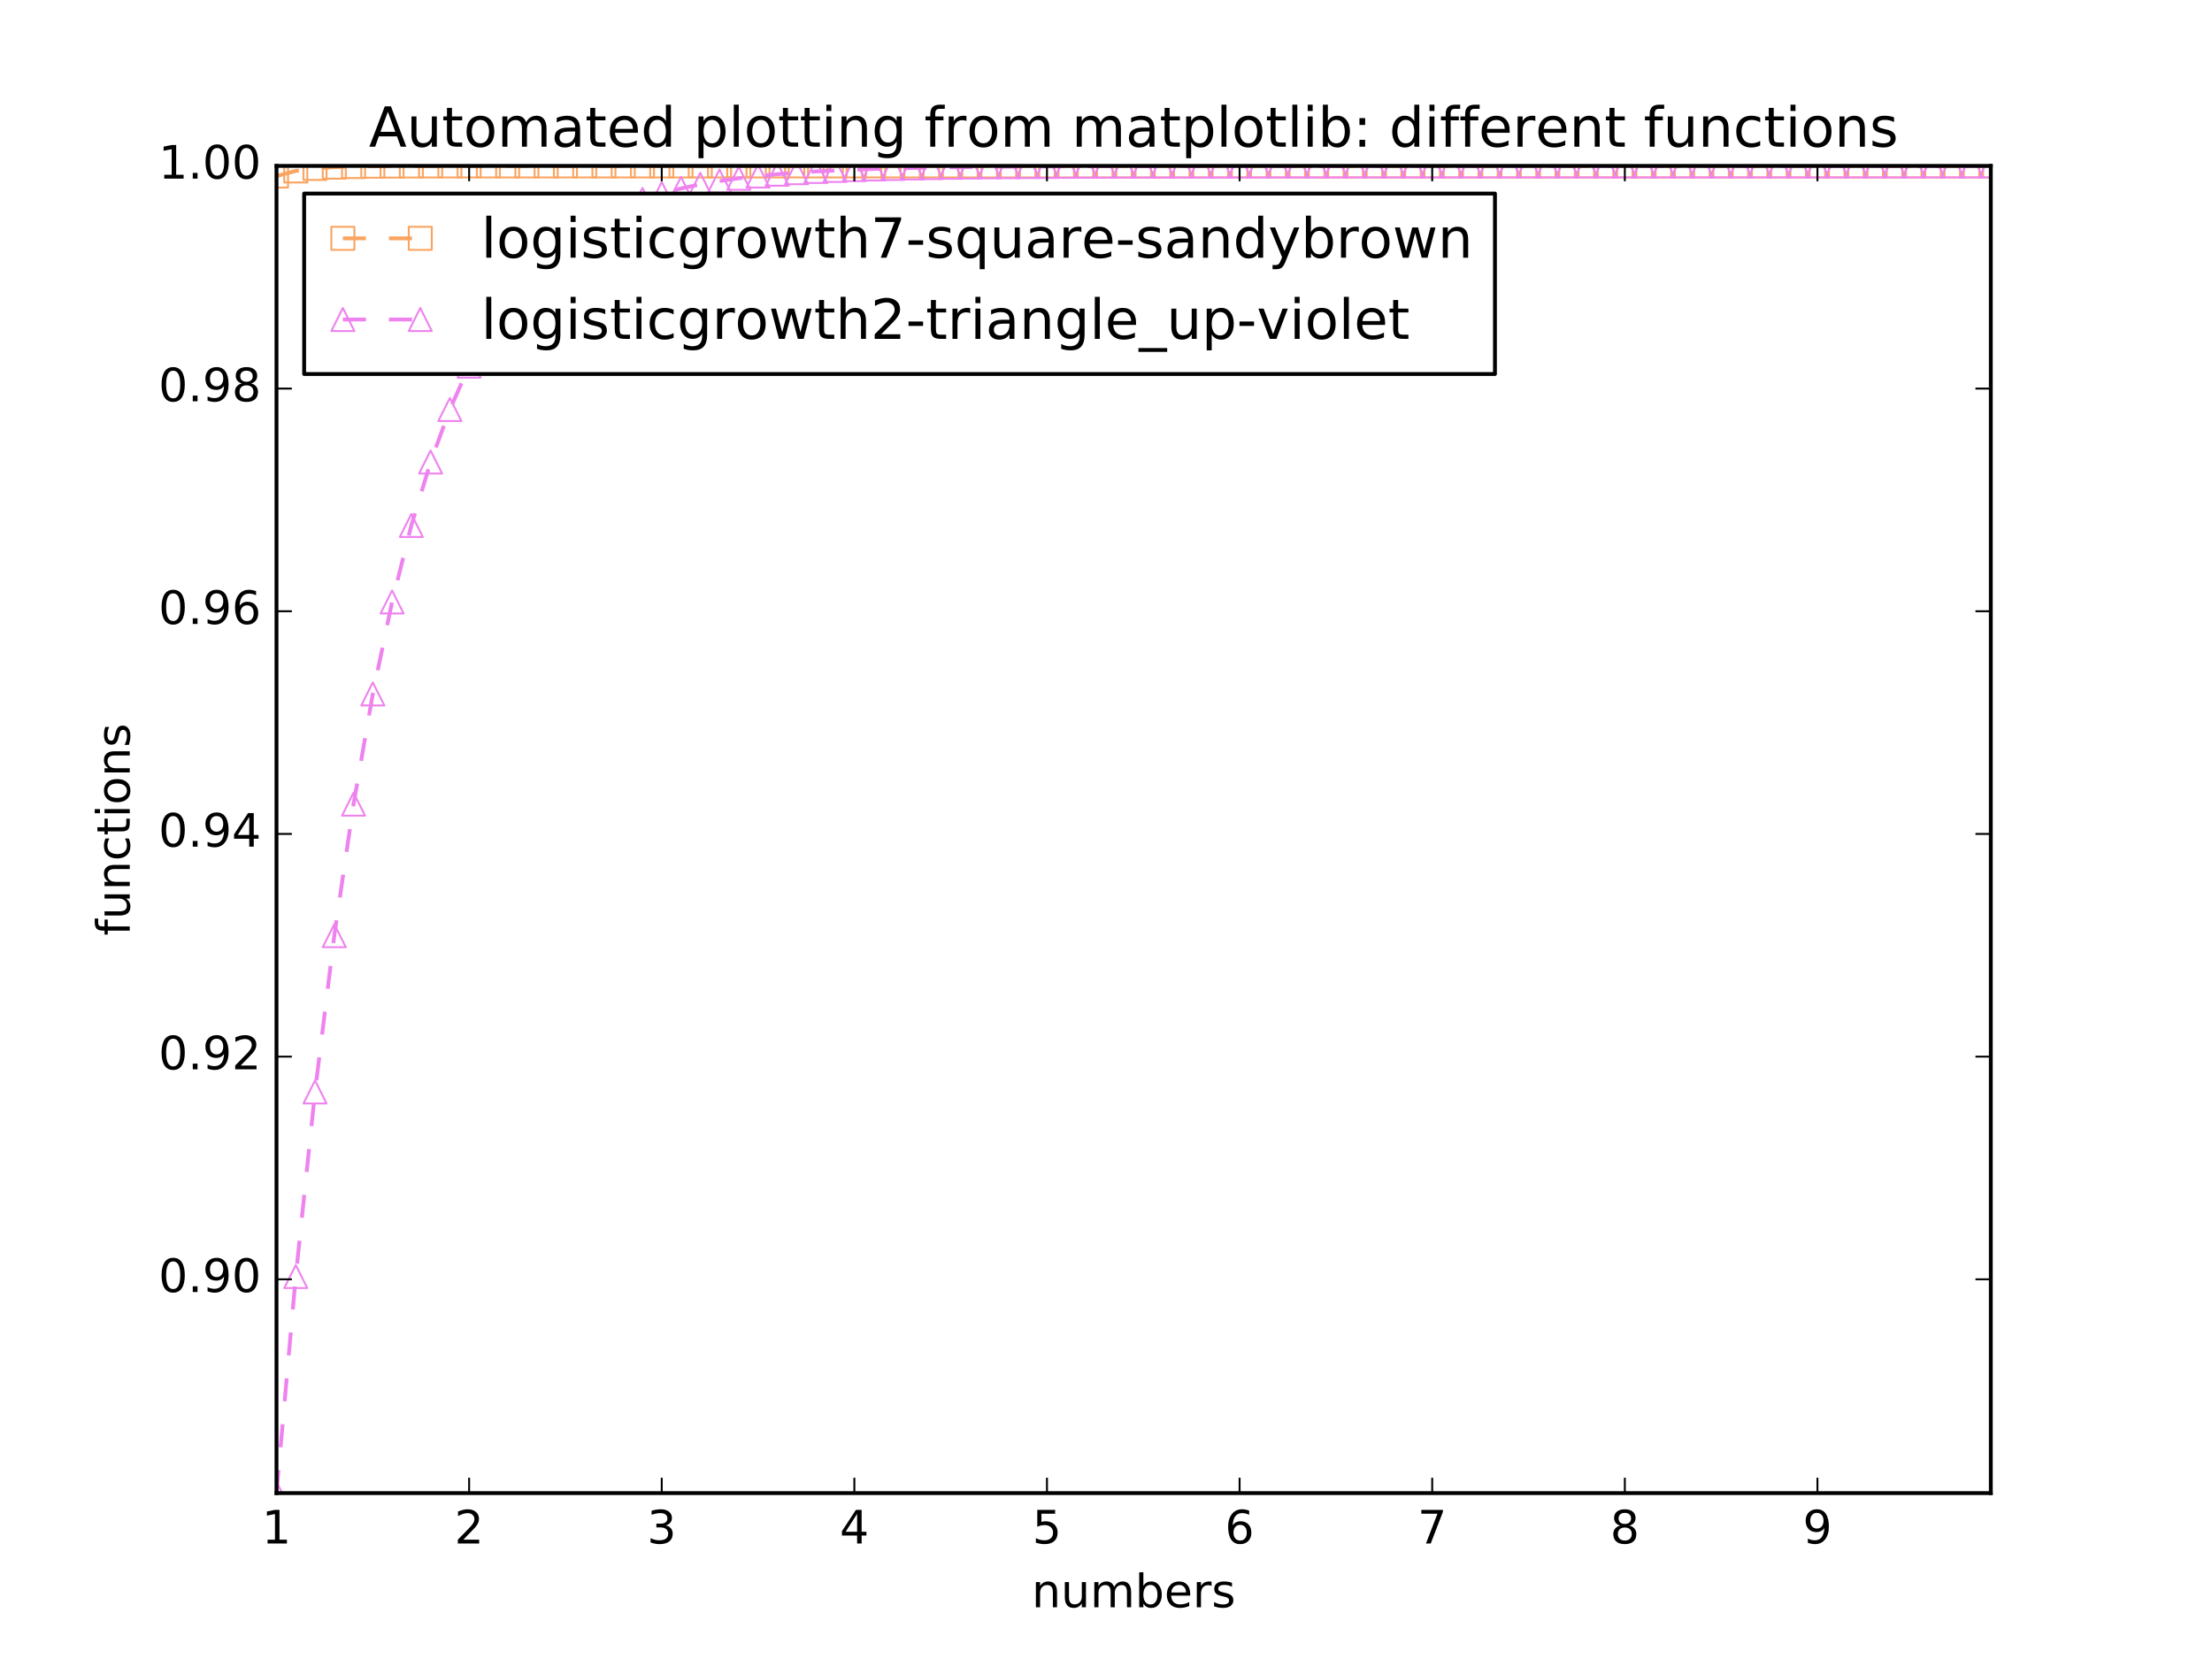 <?xml version="1.0" encoding="utf-8" standalone="no"?>
<!DOCTYPE svg PUBLIC "-//W3C//DTD SVG 1.1//EN"
  "http://www.w3.org/Graphics/SVG/1.1/DTD/svg11.dtd">
<!-- Created with matplotlib (http://matplotlib.org/) -->
<svg height="432pt" version="1.1" viewBox="0 0 576 432" width="576pt" xmlns="http://www.w3.org/2000/svg" xmlns:xlink="http://www.w3.org/1999/xlink">
 <defs>
  <style type="text/css">
*{stroke-linecap:butt;stroke-linejoin:round;stroke-miterlimit:100000;}
  </style>
 </defs>
 <g id="figure_1">
  <g id="patch_1">
   <path d="M 0 432 
L 576 432 
L 576 0 
L 0 0 
z
" style="fill:#ffffff;"/>
  </g>
  <g id="axes_1">
   <g id="patch_2">
    <path d="M 72 388.8 
L 518.4 388.8 
L 518.4 43.2 
L 72 43.2 
z
" style="fill:#ffffff;"/>
   </g>
   <g id="line2d_1">
    <path clip-path="url(#paaaf004cf2)" d="M 72 45.841 
L 77.016 44.512 
L 82.031 43.852 
L 87.047 43.524 
L 92.063 43.361 
L 97.079 43.28 
L 102.094 43.24 
L 107.11 43.22 
L 112.126 43.21 
L 117.142 43.205 
L 122.157 43.202 
L 127.173 43.201 
L 132.189 43.201 
L 137.204 43.2 
L 142.22 43.2 
L 147.236 43.2 
L 152.252 43.2 
L 157.267 43.2 
L 162.283 43.2 
L 167.299 43.2 
L 172.315 43.2 
L 177.33 43.2 
L 182.346 43.2 
L 187.362 43.2 
L 192.378 43.2 
L 197.393 43.2 
L 202.409 43.2 
L 207.425 43.2 
L 212.44 43.2 
L 217.456 43.2 
L 222.472 43.2 
L 227.488 43.2 
L 232.503 43.2 
L 237.519 43.2 
L 242.535 43.2 
L 247.551 43.2 
L 252.566 43.2 
L 257.582 43.2 
L 262.598 43.2 
L 267.613 43.2 
L 272.629 43.2 
L 277.645 43.2 
L 282.661 43.2 
L 287.676 43.2 
L 292.692 43.2 
L 297.708 43.2 
L 302.724 43.2 
L 307.739 43.2 
L 312.755 43.2 
L 317.771 43.2 
L 322.787 43.2 
L 327.802 43.2 
L 332.818 43.2 
L 337.834 43.2 
L 342.849 43.2 
L 347.865 43.2 
L 352.881 43.2 
L 357.897 43.2 
L 362.912 43.2 
L 367.928 43.2 
L 372.944 43.2 
L 377.96 43.2 
L 382.975 43.2 
L 387.991 43.2 
L 393.007 43.2 
L 398.022 43.2 
L 403.038 43.2 
L 408.054 43.2 
L 413.07 43.2 
L 418.085 43.2 
L 423.101 43.2 
L 428.117 43.2 
L 433.133 43.2 
L 438.148 43.2 
L 443.164 43.2 
L 448.18 43.2 
L 453.196 43.2 
L 458.211 43.2 
L 463.227 43.2 
L 468.243 43.2 
L 473.258 43.2 
L 478.274 43.2 
L 483.29 43.2 
L 488.306 43.2 
L 493.321 43.2 
L 498.337 43.2 
L 503.353 43.2 
L 508.369 43.2 
L 513.384 43.2 
L 518.4 43.2 
" style="fill:none;stroke:#faa460;stroke-dasharray:6,6;stroke-dashoffset:0.0;"/>
    <defs>
     <path d="M -3 3 
L 3 3 
L 3 -3 
L -3 -3 
z
" id="md1115a1534" style="stroke:#faa460;stroke-linejoin:miter;stroke-width:0.5;"/>
    </defs>
    <g clip-path="url(#paaaf004cf2)">
     <use style="fill:none;stroke:#faa460;stroke-linejoin:miter;stroke-width:0.5;" x="72.0" xlink:href="#md1115a1534" y="45.841"/>
     <use style="fill:none;stroke:#faa460;stroke-linejoin:miter;stroke-width:0.5;" x="77.016" xlink:href="#md1115a1534" y="44.512"/>
     <use style="fill:none;stroke:#faa460;stroke-linejoin:miter;stroke-width:0.5;" x="82.031" xlink:href="#md1115a1534" y="43.852"/>
     <use style="fill:none;stroke:#faa460;stroke-linejoin:miter;stroke-width:0.5;" x="87.047" xlink:href="#md1115a1534" y="43.524"/>
     <use style="fill:none;stroke:#faa460;stroke-linejoin:miter;stroke-width:0.5;" x="92.063" xlink:href="#md1115a1534" y="43.361"/>
     <use style="fill:none;stroke:#faa460;stroke-linejoin:miter;stroke-width:0.5;" x="97.079" xlink:href="#md1115a1534" y="43.28"/>
     <use style="fill:none;stroke:#faa460;stroke-linejoin:miter;stroke-width:0.5;" x="102.094" xlink:href="#md1115a1534" y="43.24"/>
     <use style="fill:none;stroke:#faa460;stroke-linejoin:miter;stroke-width:0.5;" x="107.11" xlink:href="#md1115a1534" y="43.22"/>
     <use style="fill:none;stroke:#faa460;stroke-linejoin:miter;stroke-width:0.5;" x="112.126" xlink:href="#md1115a1534" y="43.21"/>
     <use style="fill:none;stroke:#faa460;stroke-linejoin:miter;stroke-width:0.5;" x="117.142" xlink:href="#md1115a1534" y="43.205"/>
     <use style="fill:none;stroke:#faa460;stroke-linejoin:miter;stroke-width:0.5;" x="122.157" xlink:href="#md1115a1534" y="43.202"/>
     <use style="fill:none;stroke:#faa460;stroke-linejoin:miter;stroke-width:0.5;" x="127.173" xlink:href="#md1115a1534" y="43.201"/>
     <use style="fill:none;stroke:#faa460;stroke-linejoin:miter;stroke-width:0.5;" x="132.189" xlink:href="#md1115a1534" y="43.201"/>
     <use style="fill:none;stroke:#faa460;stroke-linejoin:miter;stroke-width:0.5;" x="137.204" xlink:href="#md1115a1534" y="43.2"/>
     <use style="fill:none;stroke:#faa460;stroke-linejoin:miter;stroke-width:0.5;" x="142.22" xlink:href="#md1115a1534" y="43.2"/>
     <use style="fill:none;stroke:#faa460;stroke-linejoin:miter;stroke-width:0.5;" x="147.236" xlink:href="#md1115a1534" y="43.2"/>
     <use style="fill:none;stroke:#faa460;stroke-linejoin:miter;stroke-width:0.5;" x="152.252" xlink:href="#md1115a1534" y="43.2"/>
     <use style="fill:none;stroke:#faa460;stroke-linejoin:miter;stroke-width:0.5;" x="157.267" xlink:href="#md1115a1534" y="43.2"/>
     <use style="fill:none;stroke:#faa460;stroke-linejoin:miter;stroke-width:0.5;" x="162.283" xlink:href="#md1115a1534" y="43.2"/>
     <use style="fill:none;stroke:#faa460;stroke-linejoin:miter;stroke-width:0.5;" x="167.299" xlink:href="#md1115a1534" y="43.2"/>
     <use style="fill:none;stroke:#faa460;stroke-linejoin:miter;stroke-width:0.5;" x="172.315" xlink:href="#md1115a1534" y="43.2"/>
     <use style="fill:none;stroke:#faa460;stroke-linejoin:miter;stroke-width:0.5;" x="177.33" xlink:href="#md1115a1534" y="43.2"/>
     <use style="fill:none;stroke:#faa460;stroke-linejoin:miter;stroke-width:0.5;" x="182.346" xlink:href="#md1115a1534" y="43.2"/>
     <use style="fill:none;stroke:#faa460;stroke-linejoin:miter;stroke-width:0.5;" x="187.362" xlink:href="#md1115a1534" y="43.2"/>
     <use style="fill:none;stroke:#faa460;stroke-linejoin:miter;stroke-width:0.5;" x="192.378" xlink:href="#md1115a1534" y="43.2"/>
     <use style="fill:none;stroke:#faa460;stroke-linejoin:miter;stroke-width:0.5;" x="197.393" xlink:href="#md1115a1534" y="43.2"/>
     <use style="fill:none;stroke:#faa460;stroke-linejoin:miter;stroke-width:0.5;" x="202.409" xlink:href="#md1115a1534" y="43.2"/>
     <use style="fill:none;stroke:#faa460;stroke-linejoin:miter;stroke-width:0.5;" x="207.425" xlink:href="#md1115a1534" y="43.2"/>
     <use style="fill:none;stroke:#faa460;stroke-linejoin:miter;stroke-width:0.5;" x="212.44" xlink:href="#md1115a1534" y="43.2"/>
     <use style="fill:none;stroke:#faa460;stroke-linejoin:miter;stroke-width:0.5;" x="217.456" xlink:href="#md1115a1534" y="43.2"/>
     <use style="fill:none;stroke:#faa460;stroke-linejoin:miter;stroke-width:0.5;" x="222.472" xlink:href="#md1115a1534" y="43.2"/>
     <use style="fill:none;stroke:#faa460;stroke-linejoin:miter;stroke-width:0.5;" x="227.488" xlink:href="#md1115a1534" y="43.2"/>
     <use style="fill:none;stroke:#faa460;stroke-linejoin:miter;stroke-width:0.5;" x="232.503" xlink:href="#md1115a1534" y="43.2"/>
     <use style="fill:none;stroke:#faa460;stroke-linejoin:miter;stroke-width:0.5;" x="237.519" xlink:href="#md1115a1534" y="43.2"/>
     <use style="fill:none;stroke:#faa460;stroke-linejoin:miter;stroke-width:0.5;" x="242.535" xlink:href="#md1115a1534" y="43.2"/>
     <use style="fill:none;stroke:#faa460;stroke-linejoin:miter;stroke-width:0.5;" x="247.551" xlink:href="#md1115a1534" y="43.2"/>
     <use style="fill:none;stroke:#faa460;stroke-linejoin:miter;stroke-width:0.5;" x="252.566" xlink:href="#md1115a1534" y="43.2"/>
     <use style="fill:none;stroke:#faa460;stroke-linejoin:miter;stroke-width:0.5;" x="257.582" xlink:href="#md1115a1534" y="43.2"/>
     <use style="fill:none;stroke:#faa460;stroke-linejoin:miter;stroke-width:0.5;" x="262.598" xlink:href="#md1115a1534" y="43.2"/>
     <use style="fill:none;stroke:#faa460;stroke-linejoin:miter;stroke-width:0.5;" x="267.613" xlink:href="#md1115a1534" y="43.2"/>
     <use style="fill:none;stroke:#faa460;stroke-linejoin:miter;stroke-width:0.5;" x="272.629" xlink:href="#md1115a1534" y="43.2"/>
     <use style="fill:none;stroke:#faa460;stroke-linejoin:miter;stroke-width:0.5;" x="277.645" xlink:href="#md1115a1534" y="43.2"/>
     <use style="fill:none;stroke:#faa460;stroke-linejoin:miter;stroke-width:0.5;" x="282.661" xlink:href="#md1115a1534" y="43.2"/>
     <use style="fill:none;stroke:#faa460;stroke-linejoin:miter;stroke-width:0.5;" x="287.676" xlink:href="#md1115a1534" y="43.2"/>
     <use style="fill:none;stroke:#faa460;stroke-linejoin:miter;stroke-width:0.5;" x="292.692" xlink:href="#md1115a1534" y="43.2"/>
     <use style="fill:none;stroke:#faa460;stroke-linejoin:miter;stroke-width:0.5;" x="297.708" xlink:href="#md1115a1534" y="43.2"/>
     <use style="fill:none;stroke:#faa460;stroke-linejoin:miter;stroke-width:0.5;" x="302.724" xlink:href="#md1115a1534" y="43.2"/>
     <use style="fill:none;stroke:#faa460;stroke-linejoin:miter;stroke-width:0.5;" x="307.739" xlink:href="#md1115a1534" y="43.2"/>
     <use style="fill:none;stroke:#faa460;stroke-linejoin:miter;stroke-width:0.5;" x="312.755" xlink:href="#md1115a1534" y="43.2"/>
     <use style="fill:none;stroke:#faa460;stroke-linejoin:miter;stroke-width:0.5;" x="317.771" xlink:href="#md1115a1534" y="43.2"/>
     <use style="fill:none;stroke:#faa460;stroke-linejoin:miter;stroke-width:0.5;" x="322.787" xlink:href="#md1115a1534" y="43.2"/>
     <use style="fill:none;stroke:#faa460;stroke-linejoin:miter;stroke-width:0.5;" x="327.802" xlink:href="#md1115a1534" y="43.2"/>
     <use style="fill:none;stroke:#faa460;stroke-linejoin:miter;stroke-width:0.5;" x="332.818" xlink:href="#md1115a1534" y="43.2"/>
     <use style="fill:none;stroke:#faa460;stroke-linejoin:miter;stroke-width:0.5;" x="337.834" xlink:href="#md1115a1534" y="43.2"/>
     <use style="fill:none;stroke:#faa460;stroke-linejoin:miter;stroke-width:0.5;" x="342.849" xlink:href="#md1115a1534" y="43.2"/>
     <use style="fill:none;stroke:#faa460;stroke-linejoin:miter;stroke-width:0.5;" x="347.865" xlink:href="#md1115a1534" y="43.2"/>
     <use style="fill:none;stroke:#faa460;stroke-linejoin:miter;stroke-width:0.5;" x="352.881" xlink:href="#md1115a1534" y="43.2"/>
     <use style="fill:none;stroke:#faa460;stroke-linejoin:miter;stroke-width:0.5;" x="357.897" xlink:href="#md1115a1534" y="43.2"/>
     <use style="fill:none;stroke:#faa460;stroke-linejoin:miter;stroke-width:0.5;" x="362.912" xlink:href="#md1115a1534" y="43.2"/>
     <use style="fill:none;stroke:#faa460;stroke-linejoin:miter;stroke-width:0.5;" x="367.928" xlink:href="#md1115a1534" y="43.2"/>
     <use style="fill:none;stroke:#faa460;stroke-linejoin:miter;stroke-width:0.5;" x="372.944" xlink:href="#md1115a1534" y="43.2"/>
     <use style="fill:none;stroke:#faa460;stroke-linejoin:miter;stroke-width:0.5;" x="377.96" xlink:href="#md1115a1534" y="43.2"/>
     <use style="fill:none;stroke:#faa460;stroke-linejoin:miter;stroke-width:0.5;" x="382.975" xlink:href="#md1115a1534" y="43.2"/>
     <use style="fill:none;stroke:#faa460;stroke-linejoin:miter;stroke-width:0.5;" x="387.991" xlink:href="#md1115a1534" y="43.2"/>
     <use style="fill:none;stroke:#faa460;stroke-linejoin:miter;stroke-width:0.5;" x="393.007" xlink:href="#md1115a1534" y="43.2"/>
     <use style="fill:none;stroke:#faa460;stroke-linejoin:miter;stroke-width:0.5;" x="398.022" xlink:href="#md1115a1534" y="43.2"/>
     <use style="fill:none;stroke:#faa460;stroke-linejoin:miter;stroke-width:0.5;" x="403.038" xlink:href="#md1115a1534" y="43.2"/>
     <use style="fill:none;stroke:#faa460;stroke-linejoin:miter;stroke-width:0.5;" x="408.054" xlink:href="#md1115a1534" y="43.2"/>
     <use style="fill:none;stroke:#faa460;stroke-linejoin:miter;stroke-width:0.5;" x="413.07" xlink:href="#md1115a1534" y="43.2"/>
     <use style="fill:none;stroke:#faa460;stroke-linejoin:miter;stroke-width:0.5;" x="418.085" xlink:href="#md1115a1534" y="43.2"/>
     <use style="fill:none;stroke:#faa460;stroke-linejoin:miter;stroke-width:0.5;" x="423.101" xlink:href="#md1115a1534" y="43.2"/>
     <use style="fill:none;stroke:#faa460;stroke-linejoin:miter;stroke-width:0.5;" x="428.117" xlink:href="#md1115a1534" y="43.2"/>
     <use style="fill:none;stroke:#faa460;stroke-linejoin:miter;stroke-width:0.5;" x="433.133" xlink:href="#md1115a1534" y="43.2"/>
     <use style="fill:none;stroke:#faa460;stroke-linejoin:miter;stroke-width:0.5;" x="438.148" xlink:href="#md1115a1534" y="43.2"/>
     <use style="fill:none;stroke:#faa460;stroke-linejoin:miter;stroke-width:0.5;" x="443.164" xlink:href="#md1115a1534" y="43.2"/>
     <use style="fill:none;stroke:#faa460;stroke-linejoin:miter;stroke-width:0.5;" x="448.18" xlink:href="#md1115a1534" y="43.2"/>
     <use style="fill:none;stroke:#faa460;stroke-linejoin:miter;stroke-width:0.5;" x="453.196" xlink:href="#md1115a1534" y="43.2"/>
     <use style="fill:none;stroke:#faa460;stroke-linejoin:miter;stroke-width:0.5;" x="458.211" xlink:href="#md1115a1534" y="43.2"/>
     <use style="fill:none;stroke:#faa460;stroke-linejoin:miter;stroke-width:0.5;" x="463.227" xlink:href="#md1115a1534" y="43.2"/>
     <use style="fill:none;stroke:#faa460;stroke-linejoin:miter;stroke-width:0.5;" x="468.243" xlink:href="#md1115a1534" y="43.2"/>
     <use style="fill:none;stroke:#faa460;stroke-linejoin:miter;stroke-width:0.5;" x="473.258" xlink:href="#md1115a1534" y="43.2"/>
     <use style="fill:none;stroke:#faa460;stroke-linejoin:miter;stroke-width:0.5;" x="478.274" xlink:href="#md1115a1534" y="43.2"/>
     <use style="fill:none;stroke:#faa460;stroke-linejoin:miter;stroke-width:0.5;" x="483.29" xlink:href="#md1115a1534" y="43.2"/>
     <use style="fill:none;stroke:#faa460;stroke-linejoin:miter;stroke-width:0.5;" x="488.306" xlink:href="#md1115a1534" y="43.2"/>
     <use style="fill:none;stroke:#faa460;stroke-linejoin:miter;stroke-width:0.5;" x="493.321" xlink:href="#md1115a1534" y="43.2"/>
     <use style="fill:none;stroke:#faa460;stroke-linejoin:miter;stroke-width:0.5;" x="498.337" xlink:href="#md1115a1534" y="43.2"/>
     <use style="fill:none;stroke:#faa460;stroke-linejoin:miter;stroke-width:0.5;" x="503.353" xlink:href="#md1115a1534" y="43.2"/>
     <use style="fill:none;stroke:#faa460;stroke-linejoin:miter;stroke-width:0.5;" x="508.369" xlink:href="#md1115a1534" y="43.2"/>
     <use style="fill:none;stroke:#faa460;stroke-linejoin:miter;stroke-width:0.5;" x="513.384" xlink:href="#md1115a1534" y="43.2"/>
     <use style="fill:none;stroke:#faa460;stroke-linejoin:miter;stroke-width:0.5;" x="518.4" xlink:href="#md1115a1534" y="43.2"/>
    </g>
   </g>
   <g id="line2d_2">
    <path clip-path="url(#paaaf004cf2)" d="M 72 388.8 
L 77.016 332.402 
L 82.031 284.339 
L 87.047 243.65 
L 92.063 209.398 
L 97.079 180.7 
L 102.094 156.752 
L 107.11 136.833 
L 112.126 120.312 
L 117.142 106.639 
L 122.157 95.347 
L 127.173 86.034 
L 132.189 78.363 
L 137.204 72.053 
L 142.22 66.865 
L 147.236 62.604 
L 152.252 59.106 
L 157.267 56.236 
L 162.283 53.882 
L 167.299 51.951 
L 172.315 50.369 
L 177.33 49.072 
L 182.346 48.009 
L 187.362 47.139 
L 192.378 46.426 
L 197.393 45.841 
L 202.409 45.363 
L 207.425 44.971 
L 212.44 44.65 
L 217.456 44.387 
L 222.472 44.172 
L 227.488 43.996 
L 232.503 43.852 
L 237.519 43.734 
L 242.535 43.637 
L 247.551 43.558 
L 252.566 43.493 
L 257.582 43.44 
L 262.598 43.396 
L 267.613 43.361 
L 272.629 43.332 
L 277.645 43.308 
L 282.661 43.288 
L 287.676 43.272 
L 292.692 43.259 
L 297.708 43.248 
L 302.724 43.24 
L 307.739 43.232 
L 312.755 43.227 
L 317.771 43.222 
L 322.787 43.218 
L 327.802 43.215 
L 332.818 43.212 
L 337.834 43.21 
L 342.849 43.208 
L 347.865 43.207 
L 352.881 43.205 
L 357.897 43.204 
L 362.912 43.204 
L 367.928 43.203 
L 372.944 43.202 
L 377.96 43.202 
L 382.975 43.202 
L 387.991 43.201 
L 393.007 43.201 
L 398.022 43.201 
L 403.038 43.201 
L 408.054 43.201 
L 413.07 43.2 
L 418.085 43.2 
L 423.101 43.2 
L 428.117 43.2 
L 433.133 43.2 
L 438.148 43.2 
L 443.164 43.2 
L 448.18 43.2 
L 453.196 43.2 
L 458.211 43.2 
L 463.227 43.2 
L 468.243 43.2 
L 473.258 43.2 
L 478.274 43.2 
L 483.29 43.2 
L 488.306 43.2 
L 493.321 43.2 
L 498.337 43.2 
L 503.353 43.2 
L 508.369 43.2 
L 513.384 43.2 
L 518.4 43.2 
" style="fill:none;stroke:#ee82ee;stroke-dasharray:6,6;stroke-dashoffset:0.0;"/>
    <defs>
     <path d="M 0 -3 
L -3 3 
L 3 3 
z
" id="m807ac2b5c4" style="stroke:#ee82ee;stroke-linejoin:miter;stroke-width:0.5;"/>
    </defs>
    <g clip-path="url(#paaaf004cf2)">
     <use style="fill:none;stroke:#ee82ee;stroke-linejoin:miter;stroke-width:0.5;" x="72.0" xlink:href="#m807ac2b5c4" y="388.8"/>
     <use style="fill:none;stroke:#ee82ee;stroke-linejoin:miter;stroke-width:0.5;" x="77.016" xlink:href="#m807ac2b5c4" y="332.402"/>
     <use style="fill:none;stroke:#ee82ee;stroke-linejoin:miter;stroke-width:0.5;" x="82.031" xlink:href="#m807ac2b5c4" y="284.339"/>
     <use style="fill:none;stroke:#ee82ee;stroke-linejoin:miter;stroke-width:0.5;" x="87.047" xlink:href="#m807ac2b5c4" y="243.65"/>
     <use style="fill:none;stroke:#ee82ee;stroke-linejoin:miter;stroke-width:0.5;" x="92.063" xlink:href="#m807ac2b5c4" y="209.398"/>
     <use style="fill:none;stroke:#ee82ee;stroke-linejoin:miter;stroke-width:0.5;" x="97.079" xlink:href="#m807ac2b5c4" y="180.7"/>
     <use style="fill:none;stroke:#ee82ee;stroke-linejoin:miter;stroke-width:0.5;" x="102.094" xlink:href="#m807ac2b5c4" y="156.752"/>
     <use style="fill:none;stroke:#ee82ee;stroke-linejoin:miter;stroke-width:0.5;" x="107.11" xlink:href="#m807ac2b5c4" y="136.833"/>
     <use style="fill:none;stroke:#ee82ee;stroke-linejoin:miter;stroke-width:0.5;" x="112.126" xlink:href="#m807ac2b5c4" y="120.312"/>
     <use style="fill:none;stroke:#ee82ee;stroke-linejoin:miter;stroke-width:0.5;" x="117.142" xlink:href="#m807ac2b5c4" y="106.639"/>
     <use style="fill:none;stroke:#ee82ee;stroke-linejoin:miter;stroke-width:0.5;" x="122.157" xlink:href="#m807ac2b5c4" y="95.347"/>
     <use style="fill:none;stroke:#ee82ee;stroke-linejoin:miter;stroke-width:0.5;" x="127.173" xlink:href="#m807ac2b5c4" y="86.034"/>
     <use style="fill:none;stroke:#ee82ee;stroke-linejoin:miter;stroke-width:0.5;" x="132.189" xlink:href="#m807ac2b5c4" y="78.363"/>
     <use style="fill:none;stroke:#ee82ee;stroke-linejoin:miter;stroke-width:0.5;" x="137.204" xlink:href="#m807ac2b5c4" y="72.053"/>
     <use style="fill:none;stroke:#ee82ee;stroke-linejoin:miter;stroke-width:0.5;" x="142.22" xlink:href="#m807ac2b5c4" y="66.865"/>
     <use style="fill:none;stroke:#ee82ee;stroke-linejoin:miter;stroke-width:0.5;" x="147.236" xlink:href="#m807ac2b5c4" y="62.604"/>
     <use style="fill:none;stroke:#ee82ee;stroke-linejoin:miter;stroke-width:0.5;" x="152.252" xlink:href="#m807ac2b5c4" y="59.106"/>
     <use style="fill:none;stroke:#ee82ee;stroke-linejoin:miter;stroke-width:0.5;" x="157.267" xlink:href="#m807ac2b5c4" y="56.236"/>
     <use style="fill:none;stroke:#ee82ee;stroke-linejoin:miter;stroke-width:0.5;" x="162.283" xlink:href="#m807ac2b5c4" y="53.882"/>
     <use style="fill:none;stroke:#ee82ee;stroke-linejoin:miter;stroke-width:0.5;" x="167.299" xlink:href="#m807ac2b5c4" y="51.951"/>
     <use style="fill:none;stroke:#ee82ee;stroke-linejoin:miter;stroke-width:0.5;" x="172.315" xlink:href="#m807ac2b5c4" y="50.369"/>
     <use style="fill:none;stroke:#ee82ee;stroke-linejoin:miter;stroke-width:0.5;" x="177.33" xlink:href="#m807ac2b5c4" y="49.072"/>
     <use style="fill:none;stroke:#ee82ee;stroke-linejoin:miter;stroke-width:0.5;" x="182.346" xlink:href="#m807ac2b5c4" y="48.009"/>
     <use style="fill:none;stroke:#ee82ee;stroke-linejoin:miter;stroke-width:0.5;" x="187.362" xlink:href="#m807ac2b5c4" y="47.139"/>
     <use style="fill:none;stroke:#ee82ee;stroke-linejoin:miter;stroke-width:0.5;" x="192.378" xlink:href="#m807ac2b5c4" y="46.426"/>
     <use style="fill:none;stroke:#ee82ee;stroke-linejoin:miter;stroke-width:0.5;" x="197.393" xlink:href="#m807ac2b5c4" y="45.841"/>
     <use style="fill:none;stroke:#ee82ee;stroke-linejoin:miter;stroke-width:0.5;" x="202.409" xlink:href="#m807ac2b5c4" y="45.363"/>
     <use style="fill:none;stroke:#ee82ee;stroke-linejoin:miter;stroke-width:0.5;" x="207.425" xlink:href="#m807ac2b5c4" y="44.971"/>
     <use style="fill:none;stroke:#ee82ee;stroke-linejoin:miter;stroke-width:0.5;" x="212.44" xlink:href="#m807ac2b5c4" y="44.65"/>
     <use style="fill:none;stroke:#ee82ee;stroke-linejoin:miter;stroke-width:0.5;" x="217.456" xlink:href="#m807ac2b5c4" y="44.387"/>
     <use style="fill:none;stroke:#ee82ee;stroke-linejoin:miter;stroke-width:0.5;" x="222.472" xlink:href="#m807ac2b5c4" y="44.172"/>
     <use style="fill:none;stroke:#ee82ee;stroke-linejoin:miter;stroke-width:0.5;" x="227.488" xlink:href="#m807ac2b5c4" y="43.996"/>
     <use style="fill:none;stroke:#ee82ee;stroke-linejoin:miter;stroke-width:0.5;" x="232.503" xlink:href="#m807ac2b5c4" y="43.852"/>
     <use style="fill:none;stroke:#ee82ee;stroke-linejoin:miter;stroke-width:0.5;" x="237.519" xlink:href="#m807ac2b5c4" y="43.734"/>
     <use style="fill:none;stroke:#ee82ee;stroke-linejoin:miter;stroke-width:0.5;" x="242.535" xlink:href="#m807ac2b5c4" y="43.637"/>
     <use style="fill:none;stroke:#ee82ee;stroke-linejoin:miter;stroke-width:0.5;" x="247.551" xlink:href="#m807ac2b5c4" y="43.558"/>
     <use style="fill:none;stroke:#ee82ee;stroke-linejoin:miter;stroke-width:0.5;" x="252.566" xlink:href="#m807ac2b5c4" y="43.493"/>
     <use style="fill:none;stroke:#ee82ee;stroke-linejoin:miter;stroke-width:0.5;" x="257.582" xlink:href="#m807ac2b5c4" y="43.44"/>
     <use style="fill:none;stroke:#ee82ee;stroke-linejoin:miter;stroke-width:0.5;" x="262.598" xlink:href="#m807ac2b5c4" y="43.396"/>
     <use style="fill:none;stroke:#ee82ee;stroke-linejoin:miter;stroke-width:0.5;" x="267.613" xlink:href="#m807ac2b5c4" y="43.361"/>
     <use style="fill:none;stroke:#ee82ee;stroke-linejoin:miter;stroke-width:0.5;" x="272.629" xlink:href="#m807ac2b5c4" y="43.332"/>
     <use style="fill:none;stroke:#ee82ee;stroke-linejoin:miter;stroke-width:0.5;" x="277.645" xlink:href="#m807ac2b5c4" y="43.308"/>
     <use style="fill:none;stroke:#ee82ee;stroke-linejoin:miter;stroke-width:0.5;" x="282.661" xlink:href="#m807ac2b5c4" y="43.288"/>
     <use style="fill:none;stroke:#ee82ee;stroke-linejoin:miter;stroke-width:0.5;" x="287.676" xlink:href="#m807ac2b5c4" y="43.272"/>
     <use style="fill:none;stroke:#ee82ee;stroke-linejoin:miter;stroke-width:0.5;" x="292.692" xlink:href="#m807ac2b5c4" y="43.259"/>
     <use style="fill:none;stroke:#ee82ee;stroke-linejoin:miter;stroke-width:0.5;" x="297.708" xlink:href="#m807ac2b5c4" y="43.248"/>
     <use style="fill:none;stroke:#ee82ee;stroke-linejoin:miter;stroke-width:0.5;" x="302.724" xlink:href="#m807ac2b5c4" y="43.24"/>
     <use style="fill:none;stroke:#ee82ee;stroke-linejoin:miter;stroke-width:0.5;" x="307.739" xlink:href="#m807ac2b5c4" y="43.232"/>
     <use style="fill:none;stroke:#ee82ee;stroke-linejoin:miter;stroke-width:0.5;" x="312.755" xlink:href="#m807ac2b5c4" y="43.227"/>
     <use style="fill:none;stroke:#ee82ee;stroke-linejoin:miter;stroke-width:0.5;" x="317.771" xlink:href="#m807ac2b5c4" y="43.222"/>
     <use style="fill:none;stroke:#ee82ee;stroke-linejoin:miter;stroke-width:0.5;" x="322.787" xlink:href="#m807ac2b5c4" y="43.218"/>
     <use style="fill:none;stroke:#ee82ee;stroke-linejoin:miter;stroke-width:0.5;" x="327.802" xlink:href="#m807ac2b5c4" y="43.215"/>
     <use style="fill:none;stroke:#ee82ee;stroke-linejoin:miter;stroke-width:0.5;" x="332.818" xlink:href="#m807ac2b5c4" y="43.212"/>
     <use style="fill:none;stroke:#ee82ee;stroke-linejoin:miter;stroke-width:0.5;" x="337.834" xlink:href="#m807ac2b5c4" y="43.21"/>
     <use style="fill:none;stroke:#ee82ee;stroke-linejoin:miter;stroke-width:0.5;" x="342.849" xlink:href="#m807ac2b5c4" y="43.208"/>
     <use style="fill:none;stroke:#ee82ee;stroke-linejoin:miter;stroke-width:0.5;" x="347.865" xlink:href="#m807ac2b5c4" y="43.207"/>
     <use style="fill:none;stroke:#ee82ee;stroke-linejoin:miter;stroke-width:0.5;" x="352.881" xlink:href="#m807ac2b5c4" y="43.205"/>
     <use style="fill:none;stroke:#ee82ee;stroke-linejoin:miter;stroke-width:0.5;" x="357.897" xlink:href="#m807ac2b5c4" y="43.204"/>
     <use style="fill:none;stroke:#ee82ee;stroke-linejoin:miter;stroke-width:0.5;" x="362.912" xlink:href="#m807ac2b5c4" y="43.204"/>
     <use style="fill:none;stroke:#ee82ee;stroke-linejoin:miter;stroke-width:0.5;" x="367.928" xlink:href="#m807ac2b5c4" y="43.203"/>
     <use style="fill:none;stroke:#ee82ee;stroke-linejoin:miter;stroke-width:0.5;" x="372.944" xlink:href="#m807ac2b5c4" y="43.202"/>
     <use style="fill:none;stroke:#ee82ee;stroke-linejoin:miter;stroke-width:0.5;" x="377.96" xlink:href="#m807ac2b5c4" y="43.202"/>
     <use style="fill:none;stroke:#ee82ee;stroke-linejoin:miter;stroke-width:0.5;" x="382.975" xlink:href="#m807ac2b5c4" y="43.202"/>
     <use style="fill:none;stroke:#ee82ee;stroke-linejoin:miter;stroke-width:0.5;" x="387.991" xlink:href="#m807ac2b5c4" y="43.201"/>
     <use style="fill:none;stroke:#ee82ee;stroke-linejoin:miter;stroke-width:0.5;" x="393.007" xlink:href="#m807ac2b5c4" y="43.201"/>
     <use style="fill:none;stroke:#ee82ee;stroke-linejoin:miter;stroke-width:0.5;" x="398.022" xlink:href="#m807ac2b5c4" y="43.201"/>
     <use style="fill:none;stroke:#ee82ee;stroke-linejoin:miter;stroke-width:0.5;" x="403.038" xlink:href="#m807ac2b5c4" y="43.201"/>
     <use style="fill:none;stroke:#ee82ee;stroke-linejoin:miter;stroke-width:0.5;" x="408.054" xlink:href="#m807ac2b5c4" y="43.201"/>
     <use style="fill:none;stroke:#ee82ee;stroke-linejoin:miter;stroke-width:0.5;" x="413.07" xlink:href="#m807ac2b5c4" y="43.2"/>
     <use style="fill:none;stroke:#ee82ee;stroke-linejoin:miter;stroke-width:0.5;" x="418.085" xlink:href="#m807ac2b5c4" y="43.2"/>
     <use style="fill:none;stroke:#ee82ee;stroke-linejoin:miter;stroke-width:0.5;" x="423.101" xlink:href="#m807ac2b5c4" y="43.2"/>
     <use style="fill:none;stroke:#ee82ee;stroke-linejoin:miter;stroke-width:0.5;" x="428.117" xlink:href="#m807ac2b5c4" y="43.2"/>
     <use style="fill:none;stroke:#ee82ee;stroke-linejoin:miter;stroke-width:0.5;" x="433.133" xlink:href="#m807ac2b5c4" y="43.2"/>
     <use style="fill:none;stroke:#ee82ee;stroke-linejoin:miter;stroke-width:0.5;" x="438.148" xlink:href="#m807ac2b5c4" y="43.2"/>
     <use style="fill:none;stroke:#ee82ee;stroke-linejoin:miter;stroke-width:0.5;" x="443.164" xlink:href="#m807ac2b5c4" y="43.2"/>
     <use style="fill:none;stroke:#ee82ee;stroke-linejoin:miter;stroke-width:0.5;" x="448.18" xlink:href="#m807ac2b5c4" y="43.2"/>
     <use style="fill:none;stroke:#ee82ee;stroke-linejoin:miter;stroke-width:0.5;" x="453.196" xlink:href="#m807ac2b5c4" y="43.2"/>
     <use style="fill:none;stroke:#ee82ee;stroke-linejoin:miter;stroke-width:0.5;" x="458.211" xlink:href="#m807ac2b5c4" y="43.2"/>
     <use style="fill:none;stroke:#ee82ee;stroke-linejoin:miter;stroke-width:0.5;" x="463.227" xlink:href="#m807ac2b5c4" y="43.2"/>
     <use style="fill:none;stroke:#ee82ee;stroke-linejoin:miter;stroke-width:0.5;" x="468.243" xlink:href="#m807ac2b5c4" y="43.2"/>
     <use style="fill:none;stroke:#ee82ee;stroke-linejoin:miter;stroke-width:0.5;" x="473.258" xlink:href="#m807ac2b5c4" y="43.2"/>
     <use style="fill:none;stroke:#ee82ee;stroke-linejoin:miter;stroke-width:0.5;" x="478.274" xlink:href="#m807ac2b5c4" y="43.2"/>
     <use style="fill:none;stroke:#ee82ee;stroke-linejoin:miter;stroke-width:0.5;" x="483.29" xlink:href="#m807ac2b5c4" y="43.2"/>
     <use style="fill:none;stroke:#ee82ee;stroke-linejoin:miter;stroke-width:0.5;" x="488.306" xlink:href="#m807ac2b5c4" y="43.2"/>
     <use style="fill:none;stroke:#ee82ee;stroke-linejoin:miter;stroke-width:0.5;" x="493.321" xlink:href="#m807ac2b5c4" y="43.2"/>
     <use style="fill:none;stroke:#ee82ee;stroke-linejoin:miter;stroke-width:0.5;" x="498.337" xlink:href="#m807ac2b5c4" y="43.2"/>
     <use style="fill:none;stroke:#ee82ee;stroke-linejoin:miter;stroke-width:0.5;" x="503.353" xlink:href="#m807ac2b5c4" y="43.2"/>
     <use style="fill:none;stroke:#ee82ee;stroke-linejoin:miter;stroke-width:0.5;" x="508.369" xlink:href="#m807ac2b5c4" y="43.2"/>
     <use style="fill:none;stroke:#ee82ee;stroke-linejoin:miter;stroke-width:0.5;" x="513.384" xlink:href="#m807ac2b5c4" y="43.2"/>
     <use style="fill:none;stroke:#ee82ee;stroke-linejoin:miter;stroke-width:0.5;" x="518.4" xlink:href="#m807ac2b5c4" y="43.2"/>
    </g>
   </g>
   <g id="patch_3">
    <path d="M 72 43.2 
L 518.4 43.2 
" style="fill:none;stroke:#000000;stroke-linecap:square;stroke-linejoin:miter;"/>
   </g>
   <g id="patch_4">
    <path d="M 518.4 388.8 
L 518.4 43.2 
" style="fill:none;stroke:#000000;stroke-linecap:square;stroke-linejoin:miter;"/>
   </g>
   <g id="patch_5">
    <path d="M 72 388.8 
L 518.4 388.8 
" style="fill:none;stroke:#000000;stroke-linecap:square;stroke-linejoin:miter;"/>
   </g>
   <g id="patch_6">
    <path d="M 72 388.8 
L 72 43.2 
" style="fill:none;stroke:#000000;stroke-linecap:square;stroke-linejoin:miter;"/>
   </g>
   <g id="matplotlib.axis_1">
    <g id="xtick_1">
     <g id="line2d_3">
      <defs>
       <path d="M 0 0 
L 0 -4 
" id="mb1afe431c8" style="stroke:#000000;stroke-width:0.5;"/>
      </defs>
      <g>
       <use style="stroke:#000000;stroke-width:0.5;" x="72.0" xlink:href="#mb1afe431c8" y="388.8"/>
      </g>
     </g>
     <g id="line2d_4">
      <defs>
       <path d="M 0 0 
L 0 4 
" id="m6770baadcb" style="stroke:#000000;stroke-width:0.5;"/>
      </defs>
      <g>
       <use style="stroke:#000000;stroke-width:0.5;" x="72.0" xlink:href="#m6770baadcb" y="43.2"/>
      </g>
     </g>
     <g id="text_1">
      <!-- 1 -->
      <defs>
       <path d="M 12.406 8.297 
L 28.516 8.297 
L 28.516 63.922 
L 10.984 60.406 
L 10.984 69.391 
L 28.422 72.906 
L 38.281 72.906 
L 38.281 8.297 
L 54.391 8.297 
L 54.391 0 
L 12.406 0 
z
" id="BitstreamVeraSans-Roman-31"/>
      </defs>
      <g transform="translate(68.183 401.918)scale(0.12 -0.12)">
       <use xlink:href="#BitstreamVeraSans-Roman-31"/>
      </g>
     </g>
    </g>
    <g id="xtick_2">
     <g id="line2d_5">
      <g>
       <use style="stroke:#000000;stroke-width:0.5;" x="122.157" xlink:href="#mb1afe431c8" y="388.8"/>
      </g>
     </g>
     <g id="line2d_6">
      <g>
       <use style="stroke:#000000;stroke-width:0.5;" x="122.157" xlink:href="#m6770baadcb" y="43.2"/>
      </g>
     </g>
     <g id="text_2">
      <!-- 2 -->
      <defs>
       <path d="M 19.188 8.297 
L 53.609 8.297 
L 53.609 0 
L 7.328 0 
L 7.328 8.297 
Q 12.938 14.109 22.625 23.891 
Q 32.328 33.688 34.812 36.531 
Q 39.547 41.844 41.422 45.531 
Q 43.312 49.219 43.312 52.781 
Q 43.312 58.594 39.234 62.25 
Q 35.156 65.922 28.609 65.922 
Q 23.969 65.922 18.812 64.312 
Q 13.672 62.703 7.812 59.422 
L 7.812 69.391 
Q 13.766 71.781 18.938 73 
Q 24.125 74.219 28.422 74.219 
Q 39.75 74.219 46.484 68.547 
Q 53.219 62.891 53.219 53.422 
Q 53.219 48.922 51.531 44.891 
Q 49.859 40.875 45.406 35.406 
Q 44.188 33.984 37.641 27.219 
Q 31.109 20.453 19.188 8.297 
" id="BitstreamVeraSans-Roman-32"/>
      </defs>
      <g transform="translate(118.34 401.918)scale(0.12 -0.12)">
       <use xlink:href="#BitstreamVeraSans-Roman-32"/>
      </g>
     </g>
    </g>
    <g id="xtick_3">
     <g id="line2d_7">
      <g>
       <use style="stroke:#000000;stroke-width:0.5;" x="172.315" xlink:href="#mb1afe431c8" y="388.8"/>
      </g>
     </g>
     <g id="line2d_8">
      <g>
       <use style="stroke:#000000;stroke-width:0.5;" x="172.315" xlink:href="#m6770baadcb" y="43.2"/>
      </g>
     </g>
     <g id="text_3">
      <!-- 3 -->
      <defs>
       <path d="M 40.578 39.312 
Q 47.656 37.797 51.625 33 
Q 55.609 28.219 55.609 21.188 
Q 55.609 10.406 48.188 4.484 
Q 40.766 -1.422 27.094 -1.422 
Q 22.516 -1.422 17.656 -0.516 
Q 12.797 0.391 7.625 2.203 
L 7.625 11.719 
Q 11.719 9.328 16.594 8.109 
Q 21.484 6.891 26.812 6.891 
Q 36.078 6.891 40.938 10.547 
Q 45.797 14.203 45.797 21.188 
Q 45.797 27.641 41.281 31.266 
Q 36.766 34.906 28.719 34.906 
L 20.219 34.906 
L 20.219 43.016 
L 29.109 43.016 
Q 36.375 43.016 40.234 45.922 
Q 44.094 48.828 44.094 54.297 
Q 44.094 59.906 40.109 62.906 
Q 36.141 65.922 28.719 65.922 
Q 24.656 65.922 20.016 65.031 
Q 15.375 64.156 9.812 62.312 
L 9.812 71.094 
Q 15.438 72.656 20.344 73.438 
Q 25.25 74.219 29.594 74.219 
Q 40.828 74.219 47.359 69.109 
Q 53.906 64.016 53.906 55.328 
Q 53.906 49.266 50.438 45.094 
Q 46.969 40.922 40.578 39.312 
" id="BitstreamVeraSans-Roman-33"/>
      </defs>
      <g transform="translate(168.497 401.918)scale(0.12 -0.12)">
       <use xlink:href="#BitstreamVeraSans-Roman-33"/>
      </g>
     </g>
    </g>
    <g id="xtick_4">
     <g id="line2d_9">
      <g>
       <use style="stroke:#000000;stroke-width:0.5;" x="222.472" xlink:href="#mb1afe431c8" y="388.8"/>
      </g>
     </g>
     <g id="line2d_10">
      <g>
       <use style="stroke:#000000;stroke-width:0.5;" x="222.472" xlink:href="#m6770baadcb" y="43.2"/>
      </g>
     </g>
     <g id="text_4">
      <!-- 4 -->
      <defs>
       <path d="M 37.797 64.312 
L 12.891 25.391 
L 37.797 25.391 
z
M 35.203 72.906 
L 47.609 72.906 
L 47.609 25.391 
L 58.016 25.391 
L 58.016 17.188 
L 47.609 17.188 
L 47.609 0 
L 37.797 0 
L 37.797 17.188 
L 4.891 17.188 
L 4.891 26.703 
z
" id="BitstreamVeraSans-Roman-34"/>
      </defs>
      <g transform="translate(218.654 401.918)scale(0.12 -0.12)">
       <use xlink:href="#BitstreamVeraSans-Roman-34"/>
      </g>
     </g>
    </g>
    <g id="xtick_5">
     <g id="line2d_11">
      <g>
       <use style="stroke:#000000;stroke-width:0.5;" x="272.629" xlink:href="#mb1afe431c8" y="388.8"/>
      </g>
     </g>
     <g id="line2d_12">
      <g>
       <use style="stroke:#000000;stroke-width:0.5;" x="272.629" xlink:href="#m6770baadcb" y="43.2"/>
      </g>
     </g>
     <g id="text_5">
      <!-- 5 -->
      <defs>
       <path d="M 10.797 72.906 
L 49.516 72.906 
L 49.516 64.594 
L 19.828 64.594 
L 19.828 46.734 
Q 21.969 47.469 24.109 47.828 
Q 26.266 48.188 28.422 48.188 
Q 40.625 48.188 47.75 41.5 
Q 54.891 34.812 54.891 23.391 
Q 54.891 11.625 47.562 5.094 
Q 40.234 -1.422 26.906 -1.422 
Q 22.312 -1.422 17.547 -0.641 
Q 12.797 0.141 7.719 1.703 
L 7.719 11.625 
Q 12.109 9.234 16.797 8.062 
Q 21.484 6.891 26.703 6.891 
Q 35.156 6.891 40.078 11.328 
Q 45.016 15.766 45.016 23.391 
Q 45.016 31 40.078 35.438 
Q 35.156 39.891 26.703 39.891 
Q 22.75 39.891 18.812 39.016 
Q 14.891 38.141 10.797 36.281 
z
" id="BitstreamVeraSans-Roman-35"/>
      </defs>
      <g transform="translate(268.812 401.918)scale(0.12 -0.12)">
       <use xlink:href="#BitstreamVeraSans-Roman-35"/>
      </g>
     </g>
    </g>
    <g id="xtick_6">
     <g id="line2d_13">
      <g>
       <use style="stroke:#000000;stroke-width:0.5;" x="322.787" xlink:href="#mb1afe431c8" y="388.8"/>
      </g>
     </g>
     <g id="line2d_14">
      <g>
       <use style="stroke:#000000;stroke-width:0.5;" x="322.787" xlink:href="#m6770baadcb" y="43.2"/>
      </g>
     </g>
     <g id="text_6">
      <!-- 6 -->
      <defs>
       <path d="M 33.016 40.375 
Q 26.375 40.375 22.484 35.828 
Q 18.609 31.297 18.609 23.391 
Q 18.609 15.531 22.484 10.953 
Q 26.375 6.391 33.016 6.391 
Q 39.656 6.391 43.531 10.953 
Q 47.406 15.531 47.406 23.391 
Q 47.406 31.297 43.531 35.828 
Q 39.656 40.375 33.016 40.375 
M 52.594 71.297 
L 52.594 62.312 
Q 48.875 64.062 45.094 64.984 
Q 41.312 65.922 37.594 65.922 
Q 27.828 65.922 22.672 59.328 
Q 17.531 52.734 16.797 39.406 
Q 19.672 43.656 24.016 45.922 
Q 28.375 48.188 33.594 48.188 
Q 44.578 48.188 50.953 41.516 
Q 57.328 34.859 57.328 23.391 
Q 57.328 12.156 50.688 5.359 
Q 44.047 -1.422 33.016 -1.422 
Q 20.359 -1.422 13.672 8.266 
Q 6.984 17.969 6.984 36.375 
Q 6.984 53.656 15.188 63.938 
Q 23.391 74.219 37.203 74.219 
Q 40.922 74.219 44.703 73.484 
Q 48.484 72.75 52.594 71.297 
" id="BitstreamVeraSans-Roman-36"/>
      </defs>
      <g transform="translate(318.969 401.918)scale(0.12 -0.12)">
       <use xlink:href="#BitstreamVeraSans-Roman-36"/>
      </g>
     </g>
    </g>
    <g id="xtick_7">
     <g id="line2d_15">
      <g>
       <use style="stroke:#000000;stroke-width:0.5;" x="372.944" xlink:href="#mb1afe431c8" y="388.8"/>
      </g>
     </g>
     <g id="line2d_16">
      <g>
       <use style="stroke:#000000;stroke-width:0.5;" x="372.944" xlink:href="#m6770baadcb" y="43.2"/>
      </g>
     </g>
     <g id="text_7">
      <!-- 7 -->
      <defs>
       <path d="M 8.203 72.906 
L 55.078 72.906 
L 55.078 68.703 
L 28.609 0 
L 18.312 0 
L 43.219 64.594 
L 8.203 64.594 
z
" id="BitstreamVeraSans-Roman-37"/>
      </defs>
      <g transform="translate(369.126 401.918)scale(0.12 -0.12)">
       <use xlink:href="#BitstreamVeraSans-Roman-37"/>
      </g>
     </g>
    </g>
    <g id="xtick_8">
     <g id="line2d_17">
      <g>
       <use style="stroke:#000000;stroke-width:0.5;" x="423.101" xlink:href="#mb1afe431c8" y="388.8"/>
      </g>
     </g>
     <g id="line2d_18">
      <g>
       <use style="stroke:#000000;stroke-width:0.5;" x="423.101" xlink:href="#m6770baadcb" y="43.2"/>
      </g>
     </g>
     <g id="text_8">
      <!-- 8 -->
      <defs>
       <path d="M 31.781 34.625 
Q 24.75 34.625 20.719 30.859 
Q 16.703 27.094 16.703 20.516 
Q 16.703 13.922 20.719 10.156 
Q 24.75 6.391 31.781 6.391 
Q 38.812 6.391 42.859 10.172 
Q 46.922 13.969 46.922 20.516 
Q 46.922 27.094 42.891 30.859 
Q 38.875 34.625 31.781 34.625 
M 21.922 38.812 
Q 15.578 40.375 12.031 44.719 
Q 8.5 49.078 8.5 55.328 
Q 8.5 64.062 14.719 69.141 
Q 20.953 74.219 31.781 74.219 
Q 42.672 74.219 48.875 69.141 
Q 55.078 64.062 55.078 55.328 
Q 55.078 49.078 51.531 44.719 
Q 48 40.375 41.703 38.812 
Q 48.828 37.156 52.797 32.312 
Q 56.781 27.484 56.781 20.516 
Q 56.781 9.906 50.312 4.234 
Q 43.844 -1.422 31.781 -1.422 
Q 19.734 -1.422 13.25 4.234 
Q 6.781 9.906 6.781 20.516 
Q 6.781 27.484 10.781 32.312 
Q 14.797 37.156 21.922 38.812 
M 18.312 54.391 
Q 18.312 48.734 21.844 45.562 
Q 25.391 42.391 31.781 42.391 
Q 38.141 42.391 41.719 45.562 
Q 45.312 48.734 45.312 54.391 
Q 45.312 60.062 41.719 63.234 
Q 38.141 66.406 31.781 66.406 
Q 25.391 66.406 21.844 63.234 
Q 18.312 60.062 18.312 54.391 
" id="BitstreamVeraSans-Roman-38"/>
      </defs>
      <g transform="translate(419.284 401.918)scale(0.12 -0.12)">
       <use xlink:href="#BitstreamVeraSans-Roman-38"/>
      </g>
     </g>
    </g>
    <g id="xtick_9">
     <g id="line2d_19">
      <g>
       <use style="stroke:#000000;stroke-width:0.5;" x="473.258" xlink:href="#mb1afe431c8" y="388.8"/>
      </g>
     </g>
     <g id="line2d_20">
      <g>
       <use style="stroke:#000000;stroke-width:0.5;" x="473.258" xlink:href="#m6770baadcb" y="43.2"/>
      </g>
     </g>
     <g id="text_9">
      <!-- 9 -->
      <defs>
       <path d="M 10.984 1.516 
L 10.984 10.5 
Q 14.703 8.734 18.5 7.812 
Q 22.312 6.891 25.984 6.891 
Q 35.75 6.891 40.891 13.453 
Q 46.047 20.016 46.781 33.406 
Q 43.953 29.203 39.594 26.953 
Q 35.25 24.703 29.984 24.703 
Q 19.047 24.703 12.672 31.312 
Q 6.297 37.938 6.297 49.422 
Q 6.297 60.641 12.938 67.422 
Q 19.578 74.219 30.609 74.219 
Q 43.266 74.219 49.922 64.516 
Q 56.594 54.828 56.594 36.375 
Q 56.594 19.141 48.406 8.859 
Q 40.234 -1.422 26.422 -1.422 
Q 22.703 -1.422 18.891 -0.688 
Q 15.094 0.047 10.984 1.516 
M 30.609 32.422 
Q 37.25 32.422 41.125 36.953 
Q 45.016 41.5 45.016 49.422 
Q 45.016 57.281 41.125 61.844 
Q 37.25 66.406 30.609 66.406 
Q 23.969 66.406 20.094 61.844 
Q 16.219 57.281 16.219 49.422 
Q 16.219 41.5 20.094 36.953 
Q 23.969 32.422 30.609 32.422 
" id="BitstreamVeraSans-Roman-39"/>
      </defs>
      <g transform="translate(469.441 401.918)scale(0.12 -0.12)">
       <use xlink:href="#BitstreamVeraSans-Roman-39"/>
      </g>
     </g>
    </g>
    <g id="text_10">
     <!-- numbers -->
     <defs>
      <path d="M 54.891 33.016 
L 54.891 0 
L 45.906 0 
L 45.906 32.719 
Q 45.906 40.484 42.875 44.328 
Q 39.844 48.188 33.797 48.188 
Q 26.516 48.188 22.312 43.547 
Q 18.109 38.922 18.109 30.906 
L 18.109 0 
L 9.078 0 
L 9.078 54.688 
L 18.109 54.688 
L 18.109 46.188 
Q 21.344 51.125 25.703 53.562 
Q 30.078 56 35.797 56 
Q 45.219 56 50.047 50.172 
Q 54.891 44.344 54.891 33.016 
" id="BitstreamVeraSans-Roman-6e"/>
      <path d="M 52 44.188 
Q 55.375 50.25 60.062 53.125 
Q 64.75 56 71.094 56 
Q 79.641 56 84.281 50.016 
Q 88.922 44.047 88.922 33.016 
L 88.922 0 
L 79.891 0 
L 79.891 32.719 
Q 79.891 40.578 77.094 44.375 
Q 74.312 48.188 68.609 48.188 
Q 61.625 48.188 57.562 43.547 
Q 53.516 38.922 53.516 30.906 
L 53.516 0 
L 44.484 0 
L 44.484 32.719 
Q 44.484 40.625 41.703 44.406 
Q 38.922 48.188 33.109 48.188 
Q 26.219 48.188 22.156 43.531 
Q 18.109 38.875 18.109 30.906 
L 18.109 0 
L 9.078 0 
L 9.078 54.688 
L 18.109 54.688 
L 18.109 46.188 
Q 21.188 51.219 25.484 53.609 
Q 29.781 56 35.688 56 
Q 41.656 56 45.828 52.969 
Q 50 49.953 52 44.188 
" id="BitstreamVeraSans-Roman-6d"/>
      <path d="M 56.203 29.594 
L 56.203 25.203 
L 14.891 25.203 
Q 15.484 15.922 20.484 11.062 
Q 25.484 6.203 34.422 6.203 
Q 39.594 6.203 44.453 7.469 
Q 49.312 8.734 54.109 11.281 
L 54.109 2.781 
Q 49.266 0.734 44.188 -0.344 
Q 39.109 -1.422 33.891 -1.422 
Q 20.797 -1.422 13.156 6.188 
Q 5.516 13.812 5.516 26.812 
Q 5.516 40.234 12.766 48.109 
Q 20.016 56 32.328 56 
Q 43.359 56 49.781 48.891 
Q 56.203 41.797 56.203 29.594 
M 47.219 32.234 
Q 47.125 39.594 43.094 43.984 
Q 39.062 48.391 32.422 48.391 
Q 24.906 48.391 20.391 44.141 
Q 15.875 39.891 15.188 32.172 
z
" id="BitstreamVeraSans-Roman-65"/>
      <path d="M 8.5 21.578 
L 8.5 54.688 
L 17.484 54.688 
L 17.484 21.922 
Q 17.484 14.156 20.5 10.266 
Q 23.531 6.391 29.594 6.391 
Q 36.859 6.391 41.078 11.031 
Q 45.312 15.672 45.312 23.688 
L 45.312 54.688 
L 54.297 54.688 
L 54.297 0 
L 45.312 0 
L 45.312 8.406 
Q 42.047 3.422 37.719 1 
Q 33.406 -1.422 27.688 -1.422 
Q 18.266 -1.422 13.375 4.438 
Q 8.5 10.297 8.5 21.578 
" id="BitstreamVeraSans-Roman-75"/>
      <path d="M 41.109 46.297 
Q 39.594 47.172 37.812 47.578 
Q 36.031 48 33.891 48 
Q 26.266 48 22.188 43.047 
Q 18.109 38.094 18.109 28.812 
L 18.109 0 
L 9.078 0 
L 9.078 54.688 
L 18.109 54.688 
L 18.109 46.188 
Q 20.953 51.172 25.484 53.578 
Q 30.031 56 36.531 56 
Q 37.453 56 38.578 55.875 
Q 39.703 55.766 41.062 55.516 
z
" id="BitstreamVeraSans-Roman-72"/>
      <path d="M 44.281 53.078 
L 44.281 44.578 
Q 40.484 46.531 36.375 47.5 
Q 32.281 48.484 27.875 48.484 
Q 21.188 48.484 17.844 46.438 
Q 14.5 44.391 14.5 40.281 
Q 14.5 37.156 16.891 35.375 
Q 19.281 33.594 26.516 31.984 
L 29.594 31.297 
Q 39.156 29.25 43.188 25.516 
Q 47.219 21.781 47.219 15.094 
Q 47.219 7.469 41.188 3.016 
Q 35.156 -1.422 24.609 -1.422 
Q 20.219 -1.422 15.453 -0.562 
Q 10.688 0.297 5.422 2 
L 5.422 11.281 
Q 10.406 8.688 15.234 7.391 
Q 20.062 6.109 24.812 6.109 
Q 31.156 6.109 34.562 8.281 
Q 37.984 10.453 37.984 14.406 
Q 37.984 18.062 35.516 20.016 
Q 33.062 21.969 24.703 23.781 
L 21.578 24.516 
Q 13.234 26.266 9.516 29.906 
Q 5.812 33.547 5.812 39.891 
Q 5.812 47.609 11.281 51.797 
Q 16.75 56 26.812 56 
Q 31.781 56 36.172 55.266 
Q 40.578 54.547 44.281 53.078 
" id="BitstreamVeraSans-Roman-73"/>
      <path d="M 48.688 27.297 
Q 48.688 37.203 44.609 42.844 
Q 40.531 48.484 33.406 48.484 
Q 26.266 48.484 22.188 42.844 
Q 18.109 37.203 18.109 27.297 
Q 18.109 17.391 22.188 11.75 
Q 26.266 6.109 33.406 6.109 
Q 40.531 6.109 44.609 11.75 
Q 48.688 17.391 48.688 27.297 
M 18.109 46.391 
Q 20.953 51.266 25.266 53.625 
Q 29.594 56 35.594 56 
Q 45.562 56 51.781 48.094 
Q 58.016 40.188 58.016 27.297 
Q 58.016 14.406 51.781 6.484 
Q 45.562 -1.422 35.594 -1.422 
Q 29.594 -1.422 25.266 0.953 
Q 20.953 3.328 18.109 8.203 
L 18.109 0 
L 9.078 0 
L 9.078 75.984 
L 18.109 75.984 
z
" id="BitstreamVeraSans-Roman-62"/>
     </defs>
     <g transform="translate(268.658 418.532)scale(0.12 -0.12)">
      <use xlink:href="#BitstreamVeraSans-Roman-6e"/>
      <use x="63.379" xlink:href="#BitstreamVeraSans-Roman-75"/>
      <use x="126.758" xlink:href="#BitstreamVeraSans-Roman-6d"/>
      <use x="224.17" xlink:href="#BitstreamVeraSans-Roman-62"/>
      <use x="287.646" xlink:href="#BitstreamVeraSans-Roman-65"/>
      <use x="349.17" xlink:href="#BitstreamVeraSans-Roman-72"/>
      <use x="390.283" xlink:href="#BitstreamVeraSans-Roman-73"/>
     </g>
    </g>
   </g>
   <g id="matplotlib.axis_2">
    <g id="ytick_1">
     <g id="line2d_21">
      <defs>
       <path d="M 0 0 
L 4 0 
" id="m91ec264975" style="stroke:#000000;stroke-width:0.5;"/>
      </defs>
      <g>
       <use style="stroke:#000000;stroke-width:0.5;" x="72.0" xlink:href="#m91ec264975" y="333.126"/>
      </g>
     </g>
     <g id="line2d_22">
      <defs>
       <path d="M 0 0 
L -4 0 
" id="m71077bde13" style="stroke:#000000;stroke-width:0.5;"/>
      </defs>
      <g>
       <use style="stroke:#000000;stroke-width:0.5;" x="518.4" xlink:href="#m71077bde13" y="333.126"/>
      </g>
     </g>
     <g id="text_11">
      <!-- 0.90 -->
      <defs>
       <path d="M 31.781 66.406 
Q 24.172 66.406 20.328 58.906 
Q 16.5 51.422 16.5 36.375 
Q 16.5 21.391 20.328 13.891 
Q 24.172 6.391 31.781 6.391 
Q 39.453 6.391 43.281 13.891 
Q 47.125 21.391 47.125 36.375 
Q 47.125 51.422 43.281 58.906 
Q 39.453 66.406 31.781 66.406 
M 31.781 74.219 
Q 44.047 74.219 50.516 64.516 
Q 56.984 54.828 56.984 36.375 
Q 56.984 17.969 50.516 8.266 
Q 44.047 -1.422 31.781 -1.422 
Q 19.531 -1.422 13.062 8.266 
Q 6.594 17.969 6.594 36.375 
Q 6.594 54.828 13.062 64.516 
Q 19.531 74.219 31.781 74.219 
" id="BitstreamVeraSans-Roman-30"/>
       <path d="M 10.688 12.406 
L 21 12.406 
L 21 0 
L 10.688 0 
z
" id="BitstreamVeraSans-Roman-2e"/>
      </defs>
      <g transform="translate(41.281 336.437)scale(0.12 -0.12)">
       <use xlink:href="#BitstreamVeraSans-Roman-30"/>
       <use x="63.623" xlink:href="#BitstreamVeraSans-Roman-2e"/>
       <use x="95.41" xlink:href="#BitstreamVeraSans-Roman-39"/>
       <use x="159.033" xlink:href="#BitstreamVeraSans-Roman-30"/>
      </g>
     </g>
    </g>
    <g id="ytick_2">
     <g id="line2d_23">
      <g>
       <use style="stroke:#000000;stroke-width:0.5;" x="72.0" xlink:href="#m91ec264975" y="275.141"/>
      </g>
     </g>
     <g id="line2d_24">
      <g>
       <use style="stroke:#000000;stroke-width:0.5;" x="518.4" xlink:href="#m71077bde13" y="275.141"/>
      </g>
     </g>
     <g id="text_12">
      <!-- 0.92 -->
      <g transform="translate(41.281 278.452)scale(0.12 -0.12)">
       <use xlink:href="#BitstreamVeraSans-Roman-30"/>
       <use x="63.623" xlink:href="#BitstreamVeraSans-Roman-2e"/>
       <use x="95.41" xlink:href="#BitstreamVeraSans-Roman-39"/>
       <use x="159.033" xlink:href="#BitstreamVeraSans-Roman-32"/>
      </g>
     </g>
    </g>
    <g id="ytick_3">
     <g id="line2d_25">
      <g>
       <use style="stroke:#000000;stroke-width:0.5;" x="72.0" xlink:href="#m91ec264975" y="217.155"/>
      </g>
     </g>
     <g id="line2d_26">
      <g>
       <use style="stroke:#000000;stroke-width:0.5;" x="518.4" xlink:href="#m71077bde13" y="217.155"/>
      </g>
     </g>
     <g id="text_13">
      <!-- 0.94 -->
      <g transform="translate(41.281 220.467)scale(0.12 -0.12)">
       <use xlink:href="#BitstreamVeraSans-Roman-30"/>
       <use x="63.623" xlink:href="#BitstreamVeraSans-Roman-2e"/>
       <use x="95.41" xlink:href="#BitstreamVeraSans-Roman-39"/>
       <use x="159.033" xlink:href="#BitstreamVeraSans-Roman-34"/>
      </g>
     </g>
    </g>
    <g id="ytick_4">
     <g id="line2d_27">
      <g>
       <use style="stroke:#000000;stroke-width:0.5;" x="72.0" xlink:href="#m91ec264975" y="159.17"/>
      </g>
     </g>
     <g id="line2d_28">
      <g>
       <use style="stroke:#000000;stroke-width:0.5;" x="518.4" xlink:href="#m71077bde13" y="159.17"/>
      </g>
     </g>
     <g id="text_14">
      <!-- 0.96 -->
      <g transform="translate(41.281 162.482)scale(0.12 -0.12)">
       <use xlink:href="#BitstreamVeraSans-Roman-30"/>
       <use x="63.623" xlink:href="#BitstreamVeraSans-Roman-2e"/>
       <use x="95.41" xlink:href="#BitstreamVeraSans-Roman-39"/>
       <use x="159.033" xlink:href="#BitstreamVeraSans-Roman-36"/>
      </g>
     </g>
    </g>
    <g id="ytick_5">
     <g id="line2d_29">
      <g>
       <use style="stroke:#000000;stroke-width:0.5;" x="72.0" xlink:href="#m91ec264975" y="101.185"/>
      </g>
     </g>
     <g id="line2d_30">
      <g>
       <use style="stroke:#000000;stroke-width:0.5;" x="518.4" xlink:href="#m71077bde13" y="101.185"/>
      </g>
     </g>
     <g id="text_15">
      <!-- 0.98 -->
      <g transform="translate(41.281 104.496)scale(0.12 -0.12)">
       <use xlink:href="#BitstreamVeraSans-Roman-30"/>
       <use x="63.623" xlink:href="#BitstreamVeraSans-Roman-2e"/>
       <use x="95.41" xlink:href="#BitstreamVeraSans-Roman-39"/>
       <use x="159.033" xlink:href="#BitstreamVeraSans-Roman-38"/>
      </g>
     </g>
    </g>
    <g id="ytick_6">
     <g id="line2d_31">
      <g>
       <use style="stroke:#000000;stroke-width:0.5;" x="72.0" xlink:href="#m91ec264975" y="43.2"/>
      </g>
     </g>
     <g id="line2d_32">
      <g>
       <use style="stroke:#000000;stroke-width:0.5;" x="518.4" xlink:href="#m71077bde13" y="43.2"/>
      </g>
     </g>
     <g id="text_16">
      <!-- 1.00 -->
      <g transform="translate(41.281 46.511)scale(0.12 -0.12)">
       <use xlink:href="#BitstreamVeraSans-Roman-31"/>
       <use x="63.623" xlink:href="#BitstreamVeraSans-Roman-2e"/>
       <use x="95.41" xlink:href="#BitstreamVeraSans-Roman-30"/>
       <use x="159.033" xlink:href="#BitstreamVeraSans-Roman-30"/>
      </g>
     </g>
    </g>
    <g id="text_17">
     <!-- functions -->
     <defs>
      <path d="M 18.312 70.219 
L 18.312 54.688 
L 36.812 54.688 
L 36.812 47.703 
L 18.312 47.703 
L 18.312 18.016 
Q 18.312 11.328 20.141 9.422 
Q 21.969 7.516 27.594 7.516 
L 36.812 7.516 
L 36.812 0 
L 27.594 0 
Q 17.188 0 13.234 3.875 
Q 9.281 7.766 9.281 18.016 
L 9.281 47.703 
L 2.688 47.703 
L 2.688 54.688 
L 9.281 54.688 
L 9.281 70.219 
z
" id="BitstreamVeraSans-Roman-74"/>
      <path d="M 37.109 75.984 
L 37.109 68.5 
L 28.516 68.5 
Q 23.688 68.5 21.797 66.547 
Q 19.922 64.594 19.922 59.516 
L 19.922 54.688 
L 34.719 54.688 
L 34.719 47.703 
L 19.922 47.703 
L 19.922 0 
L 10.891 0 
L 10.891 47.703 
L 2.297 47.703 
L 2.297 54.688 
L 10.891 54.688 
L 10.891 58.5 
Q 10.891 67.625 15.141 71.797 
Q 19.391 75.984 28.609 75.984 
z
" id="BitstreamVeraSans-Roman-66"/>
      <path d="M 9.422 54.688 
L 18.406 54.688 
L 18.406 0 
L 9.422 0 
z
M 9.422 75.984 
L 18.406 75.984 
L 18.406 64.594 
L 9.422 64.594 
z
" id="BitstreamVeraSans-Roman-69"/>
      <path d="M 30.609 48.391 
Q 23.391 48.391 19.188 42.75 
Q 14.984 37.109 14.984 27.297 
Q 14.984 17.484 19.156 11.844 
Q 23.344 6.203 30.609 6.203 
Q 37.797 6.203 41.984 11.859 
Q 46.188 17.531 46.188 27.297 
Q 46.188 37.016 41.984 42.703 
Q 37.797 48.391 30.609 48.391 
M 30.609 56 
Q 42.328 56 49.016 48.375 
Q 55.719 40.766 55.719 27.297 
Q 55.719 13.875 49.016 6.219 
Q 42.328 -1.422 30.609 -1.422 
Q 18.844 -1.422 12.172 6.219 
Q 5.516 13.875 5.516 27.297 
Q 5.516 40.766 12.172 48.375 
Q 18.844 56 30.609 56 
" id="BitstreamVeraSans-Roman-6f"/>
      <path d="M 48.781 52.594 
L 48.781 44.188 
Q 44.969 46.297 41.141 47.344 
Q 37.312 48.391 33.406 48.391 
Q 24.656 48.391 19.812 42.844 
Q 14.984 37.312 14.984 27.297 
Q 14.984 17.281 19.812 11.734 
Q 24.656 6.203 33.406 6.203 
Q 37.312 6.203 41.141 7.25 
Q 44.969 8.297 48.781 10.406 
L 48.781 2.094 
Q 45.016 0.344 40.984 -0.531 
Q 36.969 -1.422 32.422 -1.422 
Q 20.062 -1.422 12.781 6.344 
Q 5.516 14.109 5.516 27.297 
Q 5.516 40.672 12.859 48.328 
Q 20.219 56 33.016 56 
Q 37.156 56 41.109 55.141 
Q 45.062 54.297 48.781 52.594 
" id="BitstreamVeraSans-Roman-63"/>
     </defs>
     <g transform="translate(33.786 243.635)rotate(-90.0)scale(0.12 -0.12)">
      <use xlink:href="#BitstreamVeraSans-Roman-66"/>
      <use x="35.205" xlink:href="#BitstreamVeraSans-Roman-75"/>
      <use x="98.584" xlink:href="#BitstreamVeraSans-Roman-6e"/>
      <use x="161.963" xlink:href="#BitstreamVeraSans-Roman-63"/>
      <use x="216.943" xlink:href="#BitstreamVeraSans-Roman-74"/>
      <use x="256.152" xlink:href="#BitstreamVeraSans-Roman-69"/>
      <use x="283.936" xlink:href="#BitstreamVeraSans-Roman-6f"/>
      <use x="345.117" xlink:href="#BitstreamVeraSans-Roman-6e"/>
      <use x="408.496" xlink:href="#BitstreamVeraSans-Roman-73"/>
     </g>
    </g>
   </g>
   <g id="text_18">
    <!-- Automated plotting from matplotlib: different functions -->
    <defs>
     <path id="BitstreamVeraSans-Roman-20"/>
     <path d="M 9.422 75.984 
L 18.406 75.984 
L 18.406 0 
L 9.422 0 
z
" id="BitstreamVeraSans-Roman-6c"/>
     <path d="M 11.719 12.406 
L 22.016 12.406 
L 22.016 0 
L 11.719 0 
z
M 11.719 51.703 
L 22.016 51.703 
L 22.016 39.312 
L 11.719 39.312 
z
" id="BitstreamVeraSans-Roman-3a"/>
     <path d="M 34.188 63.188 
L 20.797 26.906 
L 47.609 26.906 
z
M 28.609 72.906 
L 39.797 72.906 
L 67.578 0 
L 57.328 0 
L 50.688 18.703 
L 17.828 18.703 
L 11.188 0 
L 0.781 0 
z
" id="BitstreamVeraSans-Roman-41"/>
     <path d="M 45.406 46.391 
L 45.406 75.984 
L 54.391 75.984 
L 54.391 0 
L 45.406 0 
L 45.406 8.203 
Q 42.578 3.328 38.25 0.953 
Q 33.938 -1.422 27.875 -1.422 
Q 17.969 -1.422 11.734 6.484 
Q 5.516 14.406 5.516 27.297 
Q 5.516 40.188 11.734 48.094 
Q 17.969 56 27.875 56 
Q 33.938 56 38.25 53.625 
Q 42.578 51.266 45.406 46.391 
M 14.797 27.297 
Q 14.797 17.391 18.875 11.75 
Q 22.953 6.109 30.078 6.109 
Q 37.203 6.109 41.297 11.75 
Q 45.406 17.391 45.406 27.297 
Q 45.406 37.203 41.297 42.844 
Q 37.203 48.484 30.078 48.484 
Q 22.953 48.484 18.875 42.844 
Q 14.797 37.203 14.797 27.297 
" id="BitstreamVeraSans-Roman-64"/>
     <path d="M 45.406 27.984 
Q 45.406 37.75 41.375 43.109 
Q 37.359 48.484 30.078 48.484 
Q 22.859 48.484 18.828 43.109 
Q 14.797 37.75 14.797 27.984 
Q 14.797 18.266 18.828 12.891 
Q 22.859 7.516 30.078 7.516 
Q 37.359 7.516 41.375 12.891 
Q 45.406 18.266 45.406 27.984 
M 54.391 6.781 
Q 54.391 -7.172 48.188 -13.984 
Q 42 -20.797 29.203 -20.797 
Q 24.469 -20.797 20.266 -20.094 
Q 16.062 -19.391 12.109 -17.922 
L 12.109 -9.188 
Q 16.062 -11.328 19.922 -12.344 
Q 23.781 -13.375 27.781 -13.375 
Q 36.625 -13.375 41.016 -8.766 
Q 45.406 -4.156 45.406 5.172 
L 45.406 9.625 
Q 42.625 4.781 38.281 2.391 
Q 33.938 0 27.875 0 
Q 17.828 0 11.672 7.656 
Q 5.516 15.328 5.516 27.984 
Q 5.516 40.672 11.672 48.328 
Q 17.828 56 27.875 56 
Q 33.938 56 38.281 53.609 
Q 42.625 51.219 45.406 46.391 
L 45.406 54.688 
L 54.391 54.688 
z
" id="BitstreamVeraSans-Roman-67"/>
     <path d="M 34.281 27.484 
Q 23.391 27.484 19.188 25 
Q 14.984 22.516 14.984 16.5 
Q 14.984 11.719 18.141 8.906 
Q 21.297 6.109 26.703 6.109 
Q 34.188 6.109 38.703 11.406 
Q 43.219 16.703 43.219 25.484 
L 43.219 27.484 
z
M 52.203 31.203 
L 52.203 0 
L 43.219 0 
L 43.219 8.297 
Q 40.141 3.328 35.547 0.953 
Q 30.953 -1.422 24.312 -1.422 
Q 15.922 -1.422 10.953 3.297 
Q 6 8.016 6 15.922 
Q 6 25.141 12.172 29.828 
Q 18.359 34.516 30.609 34.516 
L 43.219 34.516 
L 43.219 35.406 
Q 43.219 41.609 39.141 45 
Q 35.062 48.391 27.688 48.391 
Q 23 48.391 18.547 47.266 
Q 14.109 46.141 10.016 43.891 
L 10.016 52.203 
Q 14.938 54.109 19.578 55.047 
Q 24.219 56 28.609 56 
Q 40.484 56 46.344 49.844 
Q 52.203 43.703 52.203 31.203 
" id="BitstreamVeraSans-Roman-61"/>
     <path d="M 18.109 8.203 
L 18.109 -20.797 
L 9.078 -20.797 
L 9.078 54.688 
L 18.109 54.688 
L 18.109 46.391 
Q 20.953 51.266 25.266 53.625 
Q 29.594 56 35.594 56 
Q 45.562 56 51.781 48.094 
Q 58.016 40.188 58.016 27.297 
Q 58.016 14.406 51.781 6.484 
Q 45.562 -1.422 35.594 -1.422 
Q 29.594 -1.422 25.266 0.953 
Q 20.953 3.328 18.109 8.203 
M 48.688 27.297 
Q 48.688 37.203 44.609 42.844 
Q 40.531 48.484 33.406 48.484 
Q 26.266 48.484 22.188 42.844 
Q 18.109 37.203 18.109 27.297 
Q 18.109 17.391 22.188 11.75 
Q 26.266 6.109 33.406 6.109 
Q 40.531 6.109 44.609 11.75 
Q 48.688 17.391 48.688 27.297 
" id="BitstreamVeraSans-Roman-70"/>
    </defs>
    <g transform="translate(96.076 38.2)scale(0.144 -0.144)">
     <use xlink:href="#BitstreamVeraSans-Roman-41"/>
     <use x="68.408" xlink:href="#BitstreamVeraSans-Roman-75"/>
     <use x="131.787" xlink:href="#BitstreamVeraSans-Roman-74"/>
     <use x="170.996" xlink:href="#BitstreamVeraSans-Roman-6f"/>
     <use x="232.178" xlink:href="#BitstreamVeraSans-Roman-6d"/>
     <use x="329.59" xlink:href="#BitstreamVeraSans-Roman-61"/>
     <use x="390.869" xlink:href="#BitstreamVeraSans-Roman-74"/>
     <use x="430.078" xlink:href="#BitstreamVeraSans-Roman-65"/>
     <use x="491.602" xlink:href="#BitstreamVeraSans-Roman-64"/>
     <use x="555.078" xlink:href="#BitstreamVeraSans-Roman-20"/>
     <use x="586.865" xlink:href="#BitstreamVeraSans-Roman-70"/>
     <use x="650.342" xlink:href="#BitstreamVeraSans-Roman-6c"/>
     <use x="678.125" xlink:href="#BitstreamVeraSans-Roman-6f"/>
     <use x="739.307" xlink:href="#BitstreamVeraSans-Roman-74"/>
     <use x="778.516" xlink:href="#BitstreamVeraSans-Roman-74"/>
     <use x="817.725" xlink:href="#BitstreamVeraSans-Roman-69"/>
     <use x="845.508" xlink:href="#BitstreamVeraSans-Roman-6e"/>
     <use x="908.887" xlink:href="#BitstreamVeraSans-Roman-67"/>
     <use x="972.363" xlink:href="#BitstreamVeraSans-Roman-20"/>
     <use x="1004.15" xlink:href="#BitstreamVeraSans-Roman-66"/>
     <use x="1039.355" xlink:href="#BitstreamVeraSans-Roman-72"/>
     <use x="1080.438" xlink:href="#BitstreamVeraSans-Roman-6f"/>
     <use x="1141.619" xlink:href="#BitstreamVeraSans-Roman-6d"/>
     <use x="1239.031" xlink:href="#BitstreamVeraSans-Roman-20"/>
     <use x="1270.818" xlink:href="#BitstreamVeraSans-Roman-6d"/>
     <use x="1368.23" xlink:href="#BitstreamVeraSans-Roman-61"/>
     <use x="1429.51" xlink:href="#BitstreamVeraSans-Roman-74"/>
     <use x="1468.719" xlink:href="#BitstreamVeraSans-Roman-70"/>
     <use x="1532.195" xlink:href="#BitstreamVeraSans-Roman-6c"/>
     <use x="1559.979" xlink:href="#BitstreamVeraSans-Roman-6f"/>
     <use x="1621.16" xlink:href="#BitstreamVeraSans-Roman-74"/>
     <use x="1660.369" xlink:href="#BitstreamVeraSans-Roman-6c"/>
     <use x="1688.152" xlink:href="#BitstreamVeraSans-Roman-69"/>
     <use x="1715.936" xlink:href="#BitstreamVeraSans-Roman-62"/>
     <use x="1779.412" xlink:href="#BitstreamVeraSans-Roman-3a"/>
     <use x="1813.104" xlink:href="#BitstreamVeraSans-Roman-20"/>
     <use x="1844.891" xlink:href="#BitstreamVeraSans-Roman-64"/>
     <use x="1908.367" xlink:href="#BitstreamVeraSans-Roman-69"/>
     <use x="1936.15" xlink:href="#BitstreamVeraSans-Roman-66"/>
     <use x="1971.355" xlink:href="#BitstreamVeraSans-Roman-66"/>
     <use x="2006.561" xlink:href="#BitstreamVeraSans-Roman-65"/>
     <use x="2068.084" xlink:href="#BitstreamVeraSans-Roman-72"/>
     <use x="2109.166" xlink:href="#BitstreamVeraSans-Roman-65"/>
     <use x="2170.689" xlink:href="#BitstreamVeraSans-Roman-6e"/>
     <use x="2234.068" xlink:href="#BitstreamVeraSans-Roman-74"/>
     <use x="2273.277" xlink:href="#BitstreamVeraSans-Roman-20"/>
     <use x="2305.064" xlink:href="#BitstreamVeraSans-Roman-66"/>
     <use x="2340.27" xlink:href="#BitstreamVeraSans-Roman-75"/>
     <use x="2403.648" xlink:href="#BitstreamVeraSans-Roman-6e"/>
     <use x="2467.027" xlink:href="#BitstreamVeraSans-Roman-63"/>
     <use x="2522.008" xlink:href="#BitstreamVeraSans-Roman-74"/>
     <use x="2561.217" xlink:href="#BitstreamVeraSans-Roman-69"/>
     <use x="2589.0" xlink:href="#BitstreamVeraSans-Roman-6f"/>
     <use x="2650.182" xlink:href="#BitstreamVeraSans-Roman-6e"/>
     <use x="2713.561" xlink:href="#BitstreamVeraSans-Roman-73"/>
    </g>
   </g>
   <g id="legend_1">
    <g id="patch_7">
     <path d="M 79.2 97.394 
L 389.284 97.394 
L 389.284 50.4 
L 79.2 50.4 
z
" style="fill:#ffffff;stroke:#000000;stroke-linejoin:miter;"/>
    </g>
    <g id="line2d_33">
     <path d="M 89.28 62.062 
L 109.44 62.062 
" style="fill:none;stroke:#faa460;stroke-dasharray:6,6;stroke-dashoffset:0.0;"/>
    </g>
    <g id="line2d_34">
     <g>
      <use style="fill:none;stroke:#faa460;stroke-linejoin:miter;stroke-width:0.5;" x="89.28" xlink:href="#md1115a1534" y="62.062"/>
      <use style="fill:none;stroke:#faa460;stroke-linejoin:miter;stroke-width:0.5;" x="109.44" xlink:href="#md1115a1534" y="62.062"/>
     </g>
    </g>
    <g id="text_19">
     <!-- logisticgrowth7-square-sandybrown -->
     <defs>
      <path d="M 4.203 54.688 
L 13.188 54.688 
L 24.422 12.016 
L 35.594 54.688 
L 46.188 54.688 
L 57.422 12.016 
L 68.609 54.688 
L 77.594 54.688 
L 63.281 0 
L 52.688 0 
L 40.922 44.828 
L 29.109 0 
L 18.5 0 
z
" id="BitstreamVeraSans-Roman-77"/>
      <path d="M 32.172 -5.078 
Q 28.375 -14.844 24.75 -17.812 
Q 21.141 -20.797 15.094 -20.797 
L 7.906 -20.797 
L 7.906 -13.281 
L 13.188 -13.281 
Q 16.891 -13.281 18.938 -11.516 
Q 21 -9.766 23.484 -3.219 
L 25.094 0.875 
L 2.984 54.688 
L 12.5 54.688 
L 29.594 11.922 
L 46.688 54.688 
L 56.203 54.688 
z
" id="BitstreamVeraSans-Roman-79"/>
      <path d="M 14.797 27.297 
Q 14.797 17.391 18.875 11.75 
Q 22.953 6.109 30.078 6.109 
Q 37.203 6.109 41.297 11.75 
Q 45.406 17.391 45.406 27.297 
Q 45.406 37.203 41.297 42.844 
Q 37.203 48.484 30.078 48.484 
Q 22.953 48.484 18.875 42.844 
Q 14.797 37.203 14.797 27.297 
M 45.406 8.203 
Q 42.578 3.328 38.25 0.953 
Q 33.938 -1.422 27.875 -1.422 
Q 17.969 -1.422 11.734 6.484 
Q 5.516 14.406 5.516 27.297 
Q 5.516 40.188 11.734 48.094 
Q 17.969 56 27.875 56 
Q 33.938 56 38.25 53.625 
Q 42.578 51.266 45.406 46.391 
L 45.406 54.688 
L 54.391 54.688 
L 54.391 -20.797 
L 45.406 -20.797 
z
" id="BitstreamVeraSans-Roman-71"/>
      <path d="M 54.891 33.016 
L 54.891 0 
L 45.906 0 
L 45.906 32.719 
Q 45.906 40.484 42.875 44.328 
Q 39.844 48.188 33.797 48.188 
Q 26.516 48.188 22.312 43.547 
Q 18.109 38.922 18.109 30.906 
L 18.109 0 
L 9.078 0 
L 9.078 75.984 
L 18.109 75.984 
L 18.109 46.188 
Q 21.344 51.125 25.703 53.562 
Q 30.078 56 35.797 56 
Q 45.219 56 50.047 50.172 
Q 54.891 44.344 54.891 33.016 
" id="BitstreamVeraSans-Roman-68"/>
      <path d="M 4.891 31.391 
L 31.203 31.391 
L 31.203 23.391 
L 4.891 23.391 
z
" id="BitstreamVeraSans-Roman-2d"/>
     </defs>
     <g transform="translate(125.28 67.102)scale(0.144 -0.144)">
      <use xlink:href="#BitstreamVeraSans-Roman-6c"/>
      <use x="27.783" xlink:href="#BitstreamVeraSans-Roman-6f"/>
      <use x="88.965" xlink:href="#BitstreamVeraSans-Roman-67"/>
      <use x="152.441" xlink:href="#BitstreamVeraSans-Roman-69"/>
      <use x="180.225" xlink:href="#BitstreamVeraSans-Roman-73"/>
      <use x="232.324" xlink:href="#BitstreamVeraSans-Roman-74"/>
      <use x="271.533" xlink:href="#BitstreamVeraSans-Roman-69"/>
      <use x="299.316" xlink:href="#BitstreamVeraSans-Roman-63"/>
      <use x="354.297" xlink:href="#BitstreamVeraSans-Roman-67"/>
      <use x="417.773" xlink:href="#BitstreamVeraSans-Roman-72"/>
      <use x="458.855" xlink:href="#BitstreamVeraSans-Roman-6f"/>
      <use x="520.037" xlink:href="#BitstreamVeraSans-Roman-77"/>
      <use x="601.824" xlink:href="#BitstreamVeraSans-Roman-74"/>
      <use x="641.033" xlink:href="#BitstreamVeraSans-Roman-68"/>
      <use x="704.412" xlink:href="#BitstreamVeraSans-Roman-37"/>
      <use x="768.035" xlink:href="#BitstreamVeraSans-Roman-2d"/>
      <use x="804.119" xlink:href="#BitstreamVeraSans-Roman-73"/>
      <use x="856.219" xlink:href="#BitstreamVeraSans-Roman-71"/>
      <use x="919.695" xlink:href="#BitstreamVeraSans-Roman-75"/>
      <use x="983.074" xlink:href="#BitstreamVeraSans-Roman-61"/>
      <use x="1044.354" xlink:href="#BitstreamVeraSans-Roman-72"/>
      <use x="1085.436" xlink:href="#BitstreamVeraSans-Roman-65"/>
      <use x="1146.959" xlink:href="#BitstreamVeraSans-Roman-2d"/>
      <use x="1183.043" xlink:href="#BitstreamVeraSans-Roman-73"/>
      <use x="1235.143" xlink:href="#BitstreamVeraSans-Roman-61"/>
      <use x="1296.422" xlink:href="#BitstreamVeraSans-Roman-6e"/>
      <use x="1359.801" xlink:href="#BitstreamVeraSans-Roman-64"/>
      <use x="1423.277" xlink:href="#BitstreamVeraSans-Roman-79"/>
      <use x="1482.457" xlink:href="#BitstreamVeraSans-Roman-62"/>
      <use x="1545.934" xlink:href="#BitstreamVeraSans-Roman-72"/>
      <use x="1587.016" xlink:href="#BitstreamVeraSans-Roman-6f"/>
      <use x="1648.197" xlink:href="#BitstreamVeraSans-Roman-77"/>
      <use x="1729.984" xlink:href="#BitstreamVeraSans-Roman-6e"/>
     </g>
    </g>
    <g id="line2d_35">
     <path d="M 89.28 83.198 
L 109.44 83.198 
" style="fill:none;stroke:#ee82ee;stroke-dasharray:6,6;stroke-dashoffset:0.0;"/>
    </g>
    <g id="line2d_36">
     <g>
      <use style="fill:none;stroke:#ee82ee;stroke-linejoin:miter;stroke-width:0.5;" x="89.28" xlink:href="#m807ac2b5c4" y="83.198"/>
      <use style="fill:none;stroke:#ee82ee;stroke-linejoin:miter;stroke-width:0.5;" x="109.44" xlink:href="#m807ac2b5c4" y="83.198"/>
     </g>
    </g>
    <g id="text_20">
     <!-- logisticgrowth2-triangle_up-violet -->
     <defs>
      <path d="M 2.984 54.688 
L 12.5 54.688 
L 29.594 8.797 
L 46.688 54.688 
L 56.203 54.688 
L 35.688 0 
L 23.484 0 
z
" id="BitstreamVeraSans-Roman-76"/>
      <path d="M 50.984 -16.609 
L 50.984 -23.578 
L -0.984 -23.578 
L -0.984 -16.609 
z
" id="BitstreamVeraSans-Roman-5f"/>
     </defs>
     <g transform="translate(125.28 88.238)scale(0.144 -0.144)">
      <use xlink:href="#BitstreamVeraSans-Roman-6c"/>
      <use x="27.783" xlink:href="#BitstreamVeraSans-Roman-6f"/>
      <use x="88.965" xlink:href="#BitstreamVeraSans-Roman-67"/>
      <use x="152.441" xlink:href="#BitstreamVeraSans-Roman-69"/>
      <use x="180.225" xlink:href="#BitstreamVeraSans-Roman-73"/>
      <use x="232.324" xlink:href="#BitstreamVeraSans-Roman-74"/>
      <use x="271.533" xlink:href="#BitstreamVeraSans-Roman-69"/>
      <use x="299.316" xlink:href="#BitstreamVeraSans-Roman-63"/>
      <use x="354.297" xlink:href="#BitstreamVeraSans-Roman-67"/>
      <use x="417.773" xlink:href="#BitstreamVeraSans-Roman-72"/>
      <use x="458.855" xlink:href="#BitstreamVeraSans-Roman-6f"/>
      <use x="520.037" xlink:href="#BitstreamVeraSans-Roman-77"/>
      <use x="601.824" xlink:href="#BitstreamVeraSans-Roman-74"/>
      <use x="641.033" xlink:href="#BitstreamVeraSans-Roman-68"/>
      <use x="704.412" xlink:href="#BitstreamVeraSans-Roman-32"/>
      <use x="768.035" xlink:href="#BitstreamVeraSans-Roman-2d"/>
      <use x="804.119" xlink:href="#BitstreamVeraSans-Roman-74"/>
      <use x="843.328" xlink:href="#BitstreamVeraSans-Roman-72"/>
      <use x="884.441" xlink:href="#BitstreamVeraSans-Roman-69"/>
      <use x="912.225" xlink:href="#BitstreamVeraSans-Roman-61"/>
      <use x="973.504" xlink:href="#BitstreamVeraSans-Roman-6e"/>
      <use x="1036.883" xlink:href="#BitstreamVeraSans-Roman-67"/>
      <use x="1100.359" xlink:href="#BitstreamVeraSans-Roman-6c"/>
      <use x="1128.143" xlink:href="#BitstreamVeraSans-Roman-65"/>
      <use x="1189.666" xlink:href="#BitstreamVeraSans-Roman-5f"/>
      <use x="1239.666" xlink:href="#BitstreamVeraSans-Roman-75"/>
      <use x="1303.045" xlink:href="#BitstreamVeraSans-Roman-70"/>
      <use x="1366.521" xlink:href="#BitstreamVeraSans-Roman-2d"/>
      <use x="1402.574" xlink:href="#BitstreamVeraSans-Roman-76"/>
      <use x="1461.754" xlink:href="#BitstreamVeraSans-Roman-69"/>
      <use x="1489.537" xlink:href="#BitstreamVeraSans-Roman-6f"/>
      <use x="1550.719" xlink:href="#BitstreamVeraSans-Roman-6c"/>
      <use x="1578.502" xlink:href="#BitstreamVeraSans-Roman-65"/>
      <use x="1640.025" xlink:href="#BitstreamVeraSans-Roman-74"/>
     </g>
    </g>
   </g>
  </g>
 </g>
 <defs>
  <clipPath id="paaaf004cf2">
   <rect height="345.6" width="446.4" x="72.0" y="43.2"/>
  </clipPath>
 </defs>
</svg>
